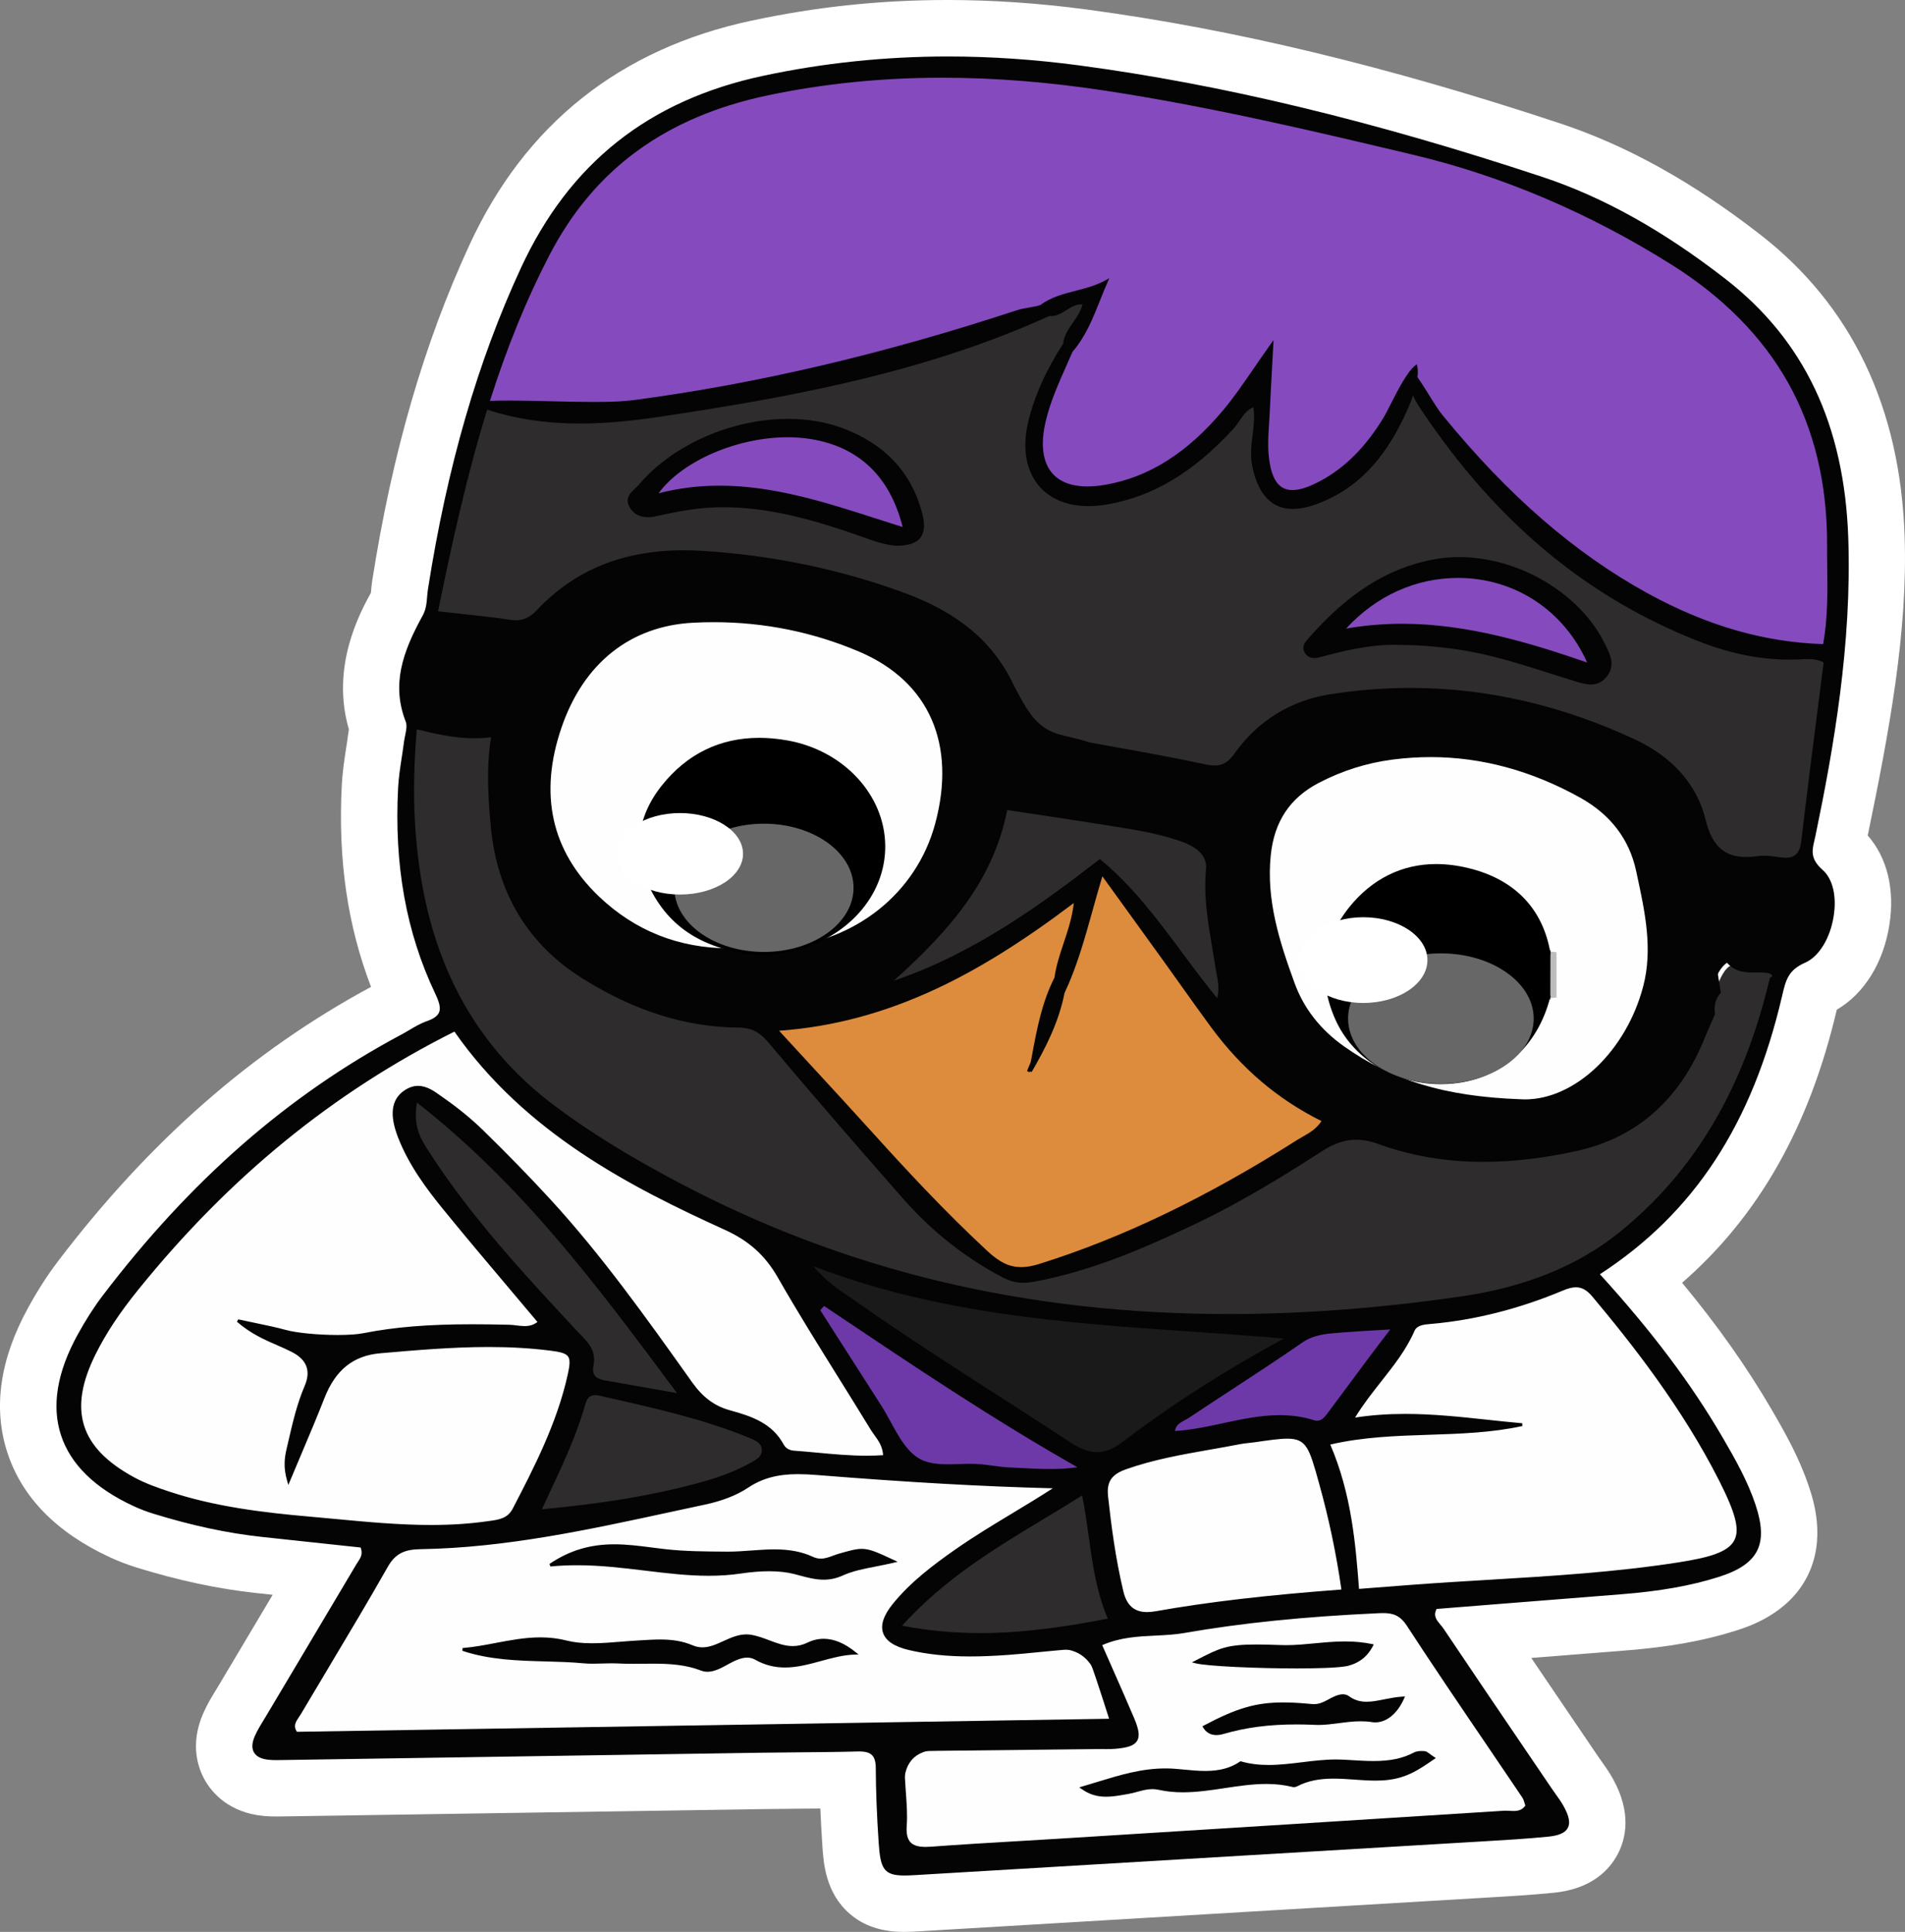 <?xml version="1.0" encoding="UTF-8"?>
<svg id="Layer_2" data-name="Layer 2" xmlns="http://www.w3.org/2000/svg" viewBox="0 0 675.879 685.314">
  <rect x="0" y="0" width="675.879" height="685.314" fill="#808080" stroke="none"/>
  <defs>
    <style>
      .cls-1 {
        fill: none;
      }

      .cls-1, .cls-2, .cls-3, .cls-4, .cls-5, .cls-6, .cls-7, .cls-8, .cls-9, .cls-10, .cls-11, .cls-12 {
        stroke-width: 0px;
      }

      .cls-3 {
        fill: #2e2c2d;
      }

      .cls-4 {
        fill: #1a1a1a;
      }

      .cls-5 {
        fill: #dd8c3d;
      }

      .cls-6 {
        fill: #bcbcbc;
      }

      .cls-7 {
        fill: #6d39a8;
      }

      .cls-8 {
        fill: #854abe;
      }

      .cls-9 {
        fill: #fff;
      }

      .cls-10 {
        fill: #fefefe;
      }

      .cls-11 {
        fill: #040404;
      }

      .cls-12 {
        fill: #676767;
      }
    </style>
  </defs>
  <g id="Layer_3" data-name="Layer 3">
    <g>
      <path class="cls-9" d="m320.807,685.314c-8.004,0-14.328-2.105-19.336-6.435-8.562-7.404-9.284-18.02-9.672-23.723-.321-4.74-.573-9.316-.75-13.614-2.537.027-5.059.047-7.548.067l-.212.002c-4.275.034-8.55.069-12.824.133-34.476.52-68.952,1.049-103.429,1.579l-66.787,1.023c-.679.012-1.386.024-2.144.024-1.636,0-3.04-.058-4.421-.182-12.43-1.125-18.371-8.244-20.806-12.387-2.434-4.137-5.763-12.773-.725-24.132,1.454-3.277,3.146-6.034,4.506-8.25l.081-.132c.301-.491.602-.981.896-1.475,3.636-6.112,7.275-12.221,10.915-18.33l8.191-13.755-6.124-.663c-13.451-1.466-27.209-4.404-42.061-8.983-3.317-1.023-6.572-2.272-9.674-3.713-18.874-8.769-31.07-21.228-36.248-37.028-5.188-15.833-2.713-33.147,7.354-51.464,3.396-6.177,6.833-11.529,10.508-16.361,32.523-42.766,68.883-74.643,111.144-97.438-8.359-21.766-11.754-45.201-10.375-71.623.24-4.6.902-8.913,1.486-12.718.281-1.828.534-3.475.73-5.039.087-.694.193-1.35.301-1.949-6.466-22.226,3.842-41.222,7.809-48.476l.024-.28c.099-1.146.218-2.532.468-4.131,7.094-45.246,18.395-84.213,34.548-119.13,19.76-42.714,53.37-69.424,99.899-79.386,23.081-4.942,45.87-7.345,69.669-7.345,15.923,0,32.479,1.129,49.209,3.356,51.885,6.908,106.864,20.125,168.08,40.408,23.72,7.858,46.931,20.744,70.959,39.392,32.475,25.204,49.733,61.233,51.299,107.086,1.156,33.932-5.524,69.561-13.09,106.128,6.923,7.907,9.651,19.148,7.686,31.688-2.108,13.447-8.905,24.41-18.665,30.119-9.762,41.554-27.718,73.244-54.883,96.863,12.501,15.072,22.856,29.725,31.65,44.784,5.135,8.795,10.023,17.53,13.394,27.667,1.517,4.565,6.131,18.452-.645,31.746-6.788,13.321-20.789,17.765-25.39,19.226-11.316,3.592-23.833,5.829-39.389,7.041-11.05.861-22.099,1.739-33.137,2.62,4.882,7.213,9.76,14.393,14.559,21.458l9.208,13.559c.31.457.631.906.953,1.355l.16.224c1.19,1.663,2.673,3.732,4.067,6.231,6.708,12.03,4.658,21.17,1.758,26.72-2.894,5.533-9.185,12.411-22.729,13.751-8.062.798-16.084,1.269-23.843,1.724l-3.441.203c-24.786,1.476-49.571,2.944-74.357,4.413l-5.004.296c-39.612,2.346-79.224,4.693-118.834,7.066-1.48.088-3.136.188-4.971.188Z"/>
      <path class="cls-9" d="m675.248,190.261v-.001c-1.56-45.698-18.754-81.6-51.105-106.709-23.982-18.612-47.145-31.472-70.809-39.312-61.188-20.273-116.137-33.484-167.989-40.387-41.541-5.53-80.368-4.228-118.707,3.981-46.366,9.928-79.86,36.544-99.55,79.107-16.135,34.876-27.422,73.801-34.508,118.997-.25,1.597-.368,2.981-.464,4.094-.01.121-.021.254-.033.387-4.902,8.965-14.002,27.108-7.785,48.302-.113.622-.226,1.308-.317,2.038-.2,1.593-.458,3.268-.731,5.043-.583,3.796-1.244,8.099-1.483,12.678-1.379,26.425,2.062,50.042,10.501,71.829-42.359,22.773-78.8,54.681-111.37,97.51-3.661,4.814-7.085,10.145-10.468,16.299-9.998,18.191-12.459,35.373-7.316,51.068,5.133,15.664,17.239,28.022,35.983,36.73,3.079,1.43,6.312,2.671,9.61,3.688,14.821,4.57,28.549,7.502,41.968,8.964,2.3.251,4.601.499,6.897.747-2.862,4.809-5.726,9.616-8.59,14.424-3.64,6.109-7.279,12.218-10.915,18.33-.321.539-.651,1.076-.981,1.613-1.353,2.204-3.035,4.947-4.475,8.191-4.947,11.154-1.687,19.621.698,23.676,2.387,4.061,8.215,11.038,20.42,12.142,2.518.227,4.729.187,6.512.156l66.787-1.023c34.477-.529,68.953-1.059,103.429-1.579,4.275-.064,8.552-.099,12.828-.133,2.717-.022,5.471-.044,8.244-.074.179,4.488.434,9.163.768,14.082.383,5.631,1.094,16.113,9.5,23.382,6.185,5.348,13.338,6.313,19.009,6.313,1.828,0,3.503-.101,4.94-.187,39.61-2.373,79.223-4.72,118.835-7.066,26.454-1.567,52.907-3.134,79.361-4.709l3.422-.202c7.76-.456,15.784-.926,23.843-1.724,13.321-1.319,19.498-8.062,22.334-13.486,2.844-5.44,4.849-14.409-1.751-26.244-1.381-2.475-2.854-4.532-4.038-6.184-.377-.527-.757-1.053-1.12-1.589l-8.664-12.759c-5.132-7.555-10.356-15.245-15.583-22.969,11.322-.904,22.657-1.805,33.992-2.688,15.518-1.209,27.998-3.439,39.276-7.019,4.552-1.445,18.402-5.841,25.096-18.976,6.681-13.109,2.115-26.847.615-31.361-3.356-10.094-8.229-18.802-13.351-27.573-8.844-15.144-19.19-29.787-31.916-45.093,27.291-23.582,45.414-55.571,55.143-97.13,9.647-5.556,16.507-16.468,18.608-29.872,1.957-12.482-.851-23.735-7.731-31.467,6.996-33.802,14.318-71.389,13.13-106.254Zm-296.009,71.639l-0-0.0 0.0 0h0Zm122.429-122.109c-0-0-0-0-0-0-.003-.008-.006-.016-.009-.023h0c.003.008.006.016.009.024Z"/>
      <g>
        <path class="cls-1" d="m504.66,145.994c-.287-.427-.639-.863-1.011-1.324-1.074-1.331-2.293-2.838-2.479-4.833l.959-.24c.956,2.27,2.342,4.326,3.17,5.555l.191.285-.83.557Z"/>
        <path class="cls-1" d="m501.668,139.791c.235,2.506,2.276,4.238,3.408,5.924-.798-1.19-2.353-3.422-3.408-5.924Z"/>
        <polygon class="cls-1" points="385.973 264.263 386.156 263.279 386.257 263.298 386.079 264.282 385.973 264.263"/>
        <path class="cls-1" d="m386.065,263.771c.034.006.069.012.103.019-.035-.006-.069-.012-.104-.019l.001 0Z"/>
        <path class="cls-1" d="m359.276,243.404v0c.001-.006.001-.012.002-.018-.001.006-.001.012-.002.018Z"/>
        <path class="cls-1" d="m359.276,243.404v0c.001-.006.001-.012.002-.018-.001.006-.001.012-.002.018Z"/>
        <path class="cls-1" d="m401.398,294.155c-1.395-.232-2.925-.482-4.55-.745-1.501-.242-3.003-.481-4.504-.72l.156-.987c1.56.247,3.07.488,4.508.72,1.519.245,3.036.493,4.554.746l-.164.986Z"/>
        <path class="cls-1" d="m392.422,292.197c3.021.48,6.041.962,9.058,1.465-2.629-.438-5.735-.939-9.058-1.465Z"/>
        <path class="cls-1" d="m386.335,291.749c-5.744-.891-11.492-1.758-17.239-2.625-4.072-.615-8.145-1.229-12.215-1.852l.068-.994c.15,0,17.565,2.619,29.539,4.483l-.153.988Z"/>
        <path class="cls-1" d="m356.956,286.777c9.817,1.502,19.642,2.955,29.455,4.477-14.151-2.203-29.519-4.487-29.455-4.477Z"/>
        <path class="cls-1" d="m350.358,292.942c.682-1.992,1.45-4.093,2.669-5.951l.878.471c-.847,1.977-1.753,4.001-2.621,5.854l-.926-.374Z"/>
        <path class="cls-1" d="m353.444,287.265c-1.183,1.804-1.922,3.817-2.614,5.839.848-1.812,1.745-3.809,2.614-5.839Z"/>
        <path class="cls-1" d="m490.923,148.065c.217-.357.471-.816.742-1.323l.884.468c-.244.467-.499.926-.771,1.374l-.854-.519Z"/>
        <path class="cls-1" d="m491.351,148.325c.221-.364.479-.83.755-1.346-.239.458-.488.908-.755,1.346Z"/>
        <path class="cls-1" d="m491.67,146.733c.332-.635.646-1.285.962-1.939.562-1.162,1.143-2.363,1.843-3.525l.873.486c-.393.765-.771,1.509-1.129,2.216-.618,1.217-1.18,2.323-1.665,3.229l-.884-.467Z"/>
        <path class="cls-1" d="m492.113,146.964c.765-1.431,1.723-3.362,2.79-5.439-1.079,1.791-1.867,3.672-2.79,5.439Z"/>
        <path class="cls-10" d="m152.887,541.953c-11.392,0-22.922-1.087-34.071-2.139-3.04-.287-6.078-.573-9.115-.839-16.191-1.416-33.424-3.467-49.741-8.842-4.221-1.391-8.695-2.941-12.916-5.239-19.526-10.631-23.991-24.897-14.053-44.895,3.73-7.507,8.616-14.894,15.373-23.245,32.486-40.154,69.383-70.215,112.797-91.899l.388-.194.247.356c25.011,36.082,62.602,55.243,95.873,70.371,8.672,3.943,14.587,9.28,19.177,17.307,6.896,12.056,14.375,24.052,21.607,35.652,3.723,5.972,7.573,12.146,11.298,18.257.391.641.836,1.255,1.307,1.905,1.495,2.062,3.189,4.4,3.288,8.123l.013.475-.474.037c-2.065.16-4.171.238-6.438.238-5.923,0-11.867-.552-17.616-1.085-2.678-.249-5.446-.506-8.166-.703-2.069-.149-3.632-1.094-4.519-2.731-3.876-7.148-10.876-9.561-18.317-11.589-5.753-1.568-10.081-4.741-14.031-10.286l-1.252-1.757c-15.215-21.355-30.947-43.438-49.018-63.104-7.264-7.905-15.045-15.9-23.788-24.441-3.956-3.864-8.526-7.624-13.583-11.173-.353-.247-.707-.502-1.063-.759-2.436-1.752-4.953-3.564-7.755-3.564-1.451,0-2.863.478-4.318,1.461-4.262,2.881-4.853,7.804-1.861,15.493,3.766,9.676,9.93,17.938,16.03,25.425,7.655,9.396,15.313,18.462,23.422,28.061,3.363,3.982,6.748,7.989,10.151,12.043l.313.373-.365.323c-1.571,1.388-3.352,2.035-5.602,2.035-1.024,0-2.04-.127-3.022-.25-.866-.108-1.685-.211-2.486-.229-5.282-.117-9.314-.168-13.074-.168-15.564,0-27.409.969-38.407,3.143-2.175.43-5.383.657-9.276.657-7.127,0-14.843-.757-18.763-1.841-3.214-.889-6.549-1.581-10.41-2.381-1.361-.282-2.8-.581-4.338-.909,4.261,3.299,8.385,5.097,12.389,6.842,1.732.755,3.369,1.469,4.986,2.289l.26.132c8.598,4.36,8.739,4.734,5.045,13.323-2.652,6.169-4.181,12.761-5.658,19.136l-.601,2.577c-.685,2.909-1.211,5.876-.262,9.986,1.189-2.838,2.353-5.587,3.49-8.276,2.899-6.85,5.639-13.319,8.193-19.848,4.077-10.419,10.656-15.677,20.706-16.546,12.594-1.09,25.615-2.217,38.443-2.217,8.006,0,15.259.429,22.172,1.312,3.651.466,5.827.999,6.868,2.476,1.029,1.459.803,3.702.062,7.084-3.819,17.467-12.21,33.627-19.612,47.884-2.073,3.992-5.514,4.46-9.155,4.955l-.787.108c-6.229.88-12.767,1.308-19.984,1.308h0Z"/>
        <path class="cls-10" d="m47.282,524.456c4.09,2.227,8.415,3.747,12.834,5.202,16.135,5.315,32.907,7.356,49.628,8.819,20.938,1.831,41.939,4.656,63.057,1.673,3.84-.542,7.471-.758,9.569-4.799,7.963-15.337,15.84-30.715,19.568-47.761,1.513-6.92.62-8.046-6.506-8.957-20.206-2.582-40.344-.839-60.508.907-10.644.921-16.601,6.819-20.284,16.231-3.718,9.501-7.816,18.854-12.257,29.495-1.483-5.025-.881-8.408-.117-11.654,1.731-7.36,3.264-14.766,6.287-21.796,3.652-8.493,3.424-8.501-5.073-12.812-5.816-2.951-12.325-4.697-19.074-10.504,7.019,1.537,11.979,2.4,16.807,3.735,6.218,1.719,21.331,2.456,27.809,1.175,17.055-3.371,34.307-3.365,51.589-2.984,3.442.076,7.252,1.676,10.768-1.43-11.441-13.63-22.678-26.733-33.578-40.11-6.383-7.833-12.398-16.024-16.109-25.559-3.102-7.972-2.359-13.11,2.046-16.088,5.49-3.711,9.709.062,13.704,2.867,4.81,3.376,9.444,7.12,13.645,11.225,8.137,7.949,16.11,16.085,23.807,24.461,18.579,20.219,34.414,42.603,50.309,64.909,3.608,5.064,7.74,8.454,13.755,10.094,7.334,1.999,14.603,4.416,18.626,11.834.827,1.527,2.272,2.337,4.115,2.471,10.645.769,21.271,2.393,32.144,1.55-.124-4.681-2.837-7.016-4.522-9.781-10.962-17.982-22.462-35.651-32.912-53.922-4.631-8.097-10.489-13.253-18.95-17.1-36.66-16.668-71.85-35.59-96.077-70.541-45.049,22.5-81.749,53.594-112.632,91.766-5.833,7.209-11.17,14.816-15.314,23.153-9.864,19.847-5.47,33.717,13.845,44.234Z"/>
        <path class="cls-3" d="m436.106,467.128c-72.378-.001-136.576-15.376-196.264-47.004-17.138-9.081-30.809-17.529-43.022-26.585-31.534-23.384-48.087-56.759-50.605-102.033-.574-10.327-.348-20.955.714-33.45l.049-.581.693.167c6.915,1.672,13.447,3.252,20.638,3.252,2.195,0,4.306-.145,6.45-.442l.675-.094-.113.672c-1.855,11.038-1.169,21.304-.232,31.722,2.121,23.585,13.034,41.655,32.434,53.709,18.206,11.313,36.025,16.894,54.476,17.06,5.616.051,8.58,2.281,11.801,6.115,16.859,20.066,34.002,39.709,47.053,54.578,10.292,11.727,22.177,21.154,35.324,28.021,2.397,1.253,4.521,1.812,6.886,1.811,1.044,0,2.15-.107,3.382-.328,20.77-3.727,40.202-12.403,56.786-20.243,16.924-8,32.868-17.942,44.868-25.709,4.783-3.096,8.806-4.477,13.044-4.477,2.614,0,5.338.529,8.324,1.619,11.361,4.145,23.739,6.247,36.789,6.246,10.282,0,20.969-1.237,32.67-3.782,21.193-4.609,36.355-17.997,45.066-39.791.748-1.871,1.572-3.742,2.37-5.552.354-.804.708-1.608,1.058-2.415-.355-3.166.321-5.715,2.066-7.782l-.239-1.46.096-.158c.041-.067.071-.118.077-.136.108-.787.369-1.534.584-2.096l.105-.27c.125-.293.219-.503.317-.71.207-.432.43-.856.67-1.27.235-.406.487-.802.76-1.184l.204-.277c.2-.249.351-.425.509-.595.144-.154.293-.305.449-.448.077-.072.269-.236.269-.236l.088-.068.115-.076c.107-.072.215-.144.327-.208l.19-.1.127-.057c.11-.035.263-.076.263-.076l.133-.041.389-.007.085.017.315.085.062.041c.061.038.121.07.182.103l.218.121.058.068c.091.078.214.138.38.187,1.769.834,3.532.999,5.66.999.39,0,.778-.005,1.165-.01.387-.005.771-.01,1.154-.01,1.172,0,2.544.045,3.829.379.499.129.927.489,1.239.752.457.383.535.789.52,1.061-.026.479-.342.932-.961,1.38-9.367,39.341-26.999,68.973-53.897,90.583-14.649,11.769-33.455,19.401-55.894,22.687-28.665,4.197-56.563,6.325-82.918,6.325h-.008Z"/>
        <path class="cls-3" d="m627.899,344.825c-3.635-.944-7.942.484-11.822-1.361-.206-.06-.404-.148-.567-.29-.043-.037-.045-.042-.057-.054-.114-.066-.229-.12-.342-.193-.081-.022-.162-.043-.243-.065-.01 0-.005.001-.017.001-.079.001-.158.005-.237.006-.006.002-.001.001-.008.003-.092.026-.184.047-.275.077-.028.009-.024.007-.041.012-.076.04-.153.076-.229.118-.144.081-.277.177-.415.267-.002.001-0,0-.002.001-.02.017-.041.033-.06.05-.078.066-.155.133-.23.202-.146.134-.285.275-.421.42-.15.162-.294.329-.433.501-.017.021-.037.048-.06.075-.001.002-.001.001-.002.003-.059.081-.119.162-.178.244-.263.369-.506.752-.734,1.144-.234.402-.451.815-.651,1.234-.097.203-.188.407-.278.613l-.001.001c-.007.018-.009.023-.027.07-.034.086-.068.172-.101.258-.245.642-.462,1.308-.557,1.991-.017.125-.083.222-.143.322.083.508.165,1.009.247,1.51-1.968,2.22-2.431,4.852-2.087,7.707-1.162,2.691-2.388,5.356-3.475,8.077-8.4,21.016-23.23,35.267-45.425,40.095-23.288,5.065-46.969,5.823-69.736-2.482-8.272-3.018-14.197-1.548-20.925,2.807-14.499,9.385-29.281,18.346-44.926,25.742-18.286,8.644-36.758,16.667-56.912,20.283-4.155.745-7.162.257-10.587-1.532-13.63-7.12-25.378-16.638-35.469-28.135-15.847-18.055-31.607-36.194-47.059-54.586-3.238-3.854-6.102-5.888-11.423-5.937-19.883-.18-37.956-6.709-54.735-17.135-20.093-12.485-30.569-30.759-32.667-54.089-.926-10.302-1.652-20.614.237-31.85-9.97,1.383-18.476-.691-27.401-2.849-.979,11.533-1.32,22.453-.713,33.379,2.284,41.063,16.243,76.328,50.405,101.659,13.586,10.074,28.055,18.648,42.958,26.545,88.124,46.696,181.97,54.815,278.883,40.626,20.098-2.942,39.502-9.608,55.652-22.582,29.101-23.378,45.281-54.72,53.769-90.495.964-.641,1.169-1.248.563-1.756-.313-.263-.664-.552-1.044-.651Z"/>
        <path class="cls-11" d="m527.761,406.866c-25.086-0-48.613-8.261-69.93-24.553-11.731-8.966-18.756-20.856-20.876-35.339-.453-3.098-.909-6.112-1.357-9.081-1.66-10.987-3.228-21.365-4.248-32.904-.156-1.765-.185-8.707-.189-10.663h-.019c-1.847,0-6.449-.112-9.304-1.149-8.999-3.27-18.899-5.461-29.425-6.511-13.407-1.338-30.032-3.111-33.692-4.011-.065.016-.131.024-.196.024-1.053,0-1.104-1.638-1.163-3.534-.004-.13-.008-.272-.014-.419-.851,2.438-2.042,5.463-3.443,8.735-1.198,1.84-1.912,3.792-2.602,5.804-1.19,2.552-2.251,4.661-3.007,5.989-17.219,30.236-36.032,47.516-61.003,56.027-5.818,1.984-12.16,2.948-19.385,2.948-3.914,0-8.157-.274-13.353-.861-19.09-2.159-36.664-9.336-52.232-21.332-13.162-10.142-20.612-24.524-22.776-43.968l-.137-1.229c-.967-8.671-1.967-17.637-2.446-26.49-.221-4.059-1.503-5.67-5.082-6.384-2.897-.577-5.78-1.423-8.569-2.241-1.215-.356-2.431-.713-3.65-1.049-12.683-3.494-12.784-3.654-10.884-17.085l.057-.431c.036-.279.072-.559.119-.836,1.784-10.5,2.715-13.894,6.932-13.894,1.325,0,2.979.329,5.074.744,1.5.298,3.201.635,5.216.945.48.074.967.123,1.452.171.771.077,1.567.157,2.344.338,4.36,1.018,7.827,1.492,10.91,1.492,7.936-0,13.892-3.148,19.312-10.208,8.507-11.079,22.698-13.922,33.105-14.357,2.826-.118,5.686-.178,8.498-.178,30.389,0,60.545,7.027,89.63,20.887,6.989,3.331,12.957,8.443,18.245,15.63,1.834,2.493,4.344,6.804,5.713,9.815,4.339,9.544,4.26,17.334,3.987,20.442,1.267-1.138,3.482-2.824,5.484-2.824.298,0,.586.037.855.11,13.111,3.554,28.182,5.846,42.757,8.063,5.884.896,11.442,1.741,16.886,2.666l.832.144c1.398.241,2.798.482,4.194.739,1.432.263,2.693,3.304,3.303,5.04,1.324-2.133,4.583-7.359,5.8-9.112,8.967-12.921,22.41-20.34,39.958-22.051,6.239-.608,12.535-.917,18.713-.917,26.019,0,51.764,5.456,76.519,16.216,12.66,5.502,21.204,14.562,24.707,26.199,3.224,10.713,9.959,15.608,21.84,15.87,3.676.081,7.316.666,11.354,1.365,11.065,1.915,11.281,2.107,11.516,10.314.327,11.412-2.457,15.875-11.031,17.71-4.419.946-8.927,1.552-13.7,2.193-1.943.261-3.939.529-6.004.83l.254.304-.531.292c-.368.203-.724.452-1.056.74-1.102.958-2.057,2.325-2.918,4.179-2.676,3.886-4.109,7.974-5.496,11.926-.456,1.298-.908,2.588-1.398,3.859-9.013,23.374-25.837,37.639-50.005,42.397-8.29,1.632-16.513,2.459-24.441,2.459h-.002Zm-18.161-143.731c-14.338,0-28.937,3.293-43.392,9.789-13.1,5.887-19.862,16.56-20.101,31.724-.271,17.284,4.388,33.391,8.476,45.493,3.297,9.756,9.07,17.885,17.161,24.161,18.253,14.158,36.356,21.041,55.344,21.041,2.475,0,4.995-.122,7.491-.363,30.627-2.955,46.638-16.636,53.538-45.745.802-3.385.916-6.887,1.016-9.977.041-1.242.079-2.414.161-3.438-.002-1.644.035-3.15.069-4.537.063-2.612.119-4.868-.122-7.027-1.897-17.023-4.575-31.851-18.174-40.902-20.157-13.416-40.838-20.219-61.468-20.219Zm-245.455,78.445c1.072,0,2.146.017,3.219.034,1.067.017,2.136.034,3.203.034,1.408,0,2.574-.029,3.671-.092,29.957-1.723,55.853-21.208,62.972-47.384,2.655-9.765,4.767-24.38-.25-38.55-4.781-13.504-14.919-23.483-30.133-29.659-16.184-6.57-31.738-9.764-47.553-9.764-7.487,0-15.099.75-22.623,2.228-24.718,4.856-39.51,19.926-45.222,46.071-5.041,23.075,1.53,42.79,19.529,58.596,14.188,12.459,30.805,18.516,50.797,18.515.789,0,1.582-.009,2.378-.028h.012Z"/>
        <path class="cls-11" d="m643.591,320.011c-.226-7.922-.218-7.975-11.102-9.858-3.729-.645-7.51-1.274-11.278-1.357-11.276-.248-18.819-4.628-22.308-16.225-3.721-12.362-12.767-20.816-24.427-25.884-30.313-13.175-62.022-18.473-94.983-15.26-16.237,1.583-30.096,8.148-39.596,21.838-1.52,2.19-6.351,10.001-6.351,10.001,0,0-1.648-5.428-3.253-5.723-1.671-.307-3.345-.592-5.019-.882-19.196-3.261-41.356-5.771-59.69-10.74-2.867-.777-6.881,3.582-6.881,3.582,0,0,1.762-9.415-3.771-21.586-1.431-3.148-3.933-7.379-5.66-9.726-4.82-6.55-10.643-11.943-18.058-15.476-30.97-14.758-63.478-22.1-97.893-20.66-12.849.537-25.241,4.411-32.729,14.162-8.906,11.597-18.84,11.675-30.732,8.898-1.225-.286-2.509-.31-3.758-.502-13.167-2.026-13.738-5.365-16.652,11.793-.07.416-.116.836-.174,1.254q-1.856,13.122,10.522,16.534c4.056,1.118,8.069,2.461,12.184,3.281,3.972.792,5.263,2.798,5.483,6.847.501,9.25,1.555,18.477,2.581,27.691,1.938,17.41,8.287,32.61,22.584,43.627,15.371,11.844,32.769,19.059,51.984,21.232,10.84,1.226,21.781,1.597,32.52-2.063,28.505-9.717,46.407-30.652,60.729-55.802.767-1.347,1.823-3.453,2.969-5.903.692-2.022,1.431-4.035,2.614-5.839,1.608-3.753,3.118-7.599,4.031-10.504.734.161-.059,5.983,1.226,5.373,3.858,1.027,26.649,3.325,33.762,4.034,10.039,1.002,19.987,3.065,29.546,6.539,3.431,1.247,9.65,1.115,9.65,1.115,0,0,.01,9.104.188,11.123,1.294,14.634,3.467,27.378,5.603,41.956,2.138,14.603,9.223,26.254,20.684,35.014,27.949,21.36,59.306,28.825,93.973,22,24.421-4.808,40.735-19.006,49.635-42.086,2.005-5.2,3.375-10.702,6.908-15.817.745-1.603,1.719-3.193,3.043-4.345.357-.311.739-.579,1.143-.801-.146-.174-.295-.331-.438-.523,7.516-1.121,14.115-1.769,20.557-3.148,8.433-1.805,10.949-6.232,10.636-17.185Zm-305.9-25.709c-7.335,26.973-33.462,46.029-63.425,47.752-3.364.193-6.747.026-10.122.026-20.16.477-38.032-5.014-53.516-18.611-18.267-16.041-24.795-35.698-19.688-59.078,5.423-24.823,19.579-41.34,45.613-46.455,24.379-4.79,47.606-1.715,70.461,7.563,33.306,13.521,37.577,43.426,30.676,68.804Zm252.101,41.557c-.279,3.479-.041,8.649-1.188,13.49-7.416,31.282-25.555,43.385-53.977,46.127-23.759,2.292-44.642-6.394-63.19-20.78-8.136-6.311-14.012-14.583-17.327-24.396-4.999-14.798-8.75-29.861-8.502-45.661.234-14.908,6.817-26.07,20.396-32.172,37.011-16.632,72.301-11.521,105.341,10.47,14.264,9.494,16.643,25.564,18.394,41.263.371,3.326.054,6.729.054,11.659Z"/>
        <path class="cls-3" d="m633.504,305.264c-.702,0-1.46-.064-2.315-.196-1.71-.264-3.529-.522-5.323-.522-.752,0-1.437.045-2.092.137-1.529.214-2.967.323-4.273.323-8.39,0-12.999-4.258-15.412-14.237-1.998-8.266-7.786-19.721-24.012-27.353-25.938-12.2-52.711-18.386-79.575-18.386-9.37,0-18.922.754-28.393,2.24-13.72,2.153-25.207,9.246-33.221,20.512-2.408,3.387-4.698,4.769-7.904,4.769h-.001c-1.122-0-2.424-.169-4.099-.533-3.189-.692-6.591-1.392-10.396-2.137-.422-.083-2.274-.431-2.274-.431-5.927-1.141-11.969-2.232-17.812-3.289-3.442-.622-6.886-1.244-10.325-1.879l-.182-.04c-2.032-.73-4.173-1.238-6.243-1.729-1.539-.366-3.131-.744-4.69-1.213-4.085-1.23-7.427-3.7-10.216-7.55-2.013-2.778-3.644-5.846-5.221-8.812l-.77-1.445.004-.03c-7.055-14.927-19.122-25.131-37.961-32.106-22.44-8.307-46.432-13.331-71.309-14.933-2.288-.147-4.56-.222-6.752-.222-21.39,0-38.251,6.843-51.548,20.918-2.548,2.698-5.08,3.901-8.208,3.901-.696,0-1.416-.057-2.2-.173-5.806-.865-11.656-1.498-17.85-2.168-2.648-.287-5.361-.58-8.162-.902l-.542-.062.108-.534c.594-2.924,1.194-5.845,1.801-8.762l.497-2.359c.449-2.145.901-4.289,1.36-6.429l.62-2.84c.433-1.994.87-3.987,1.315-5.976l.673-2.961c.445-1.957.896-3.91,1.355-5.86.231-.983.466-1.965.701-2.948.474-1.976.957-3.947,1.446-5.917l.704-2.803c.521-2.05,1.056-4.095,1.598-6.137,0,0,.515-1.945.673-2.529.604-2.233,1.229-4.459,1.862-6.682l.542-1.918c.878-3.029,1.707-5.795,2.534-8.455v-.131l.366-.368.293.097c10.178,3.388,21.04,5.035,33.207,5.035,12.911-0,25.181-1.911,35.039-3.446l1.812-.282c42.305-6.556,87.243-15.258,129.243-34.379l.13-.059.142.018c.219.029.433.042.644.042,1.772,0,3.3-.95,4.916-1.956,1.747-1.087,3.554-2.211,5.813-2.211.366,0,.74.031,1.109.091l.506.083-.095.503c-.544,2.903-2.113,5.163-3.631,7.348-1.58,2.274-3.072,4.422-3.334,7.14l-.012.121-.066.102c-6.11,9.485-10.13,18.44-12.288,27.376-2.083,8.621-.969,16.241,3.137,21.457,3.784,4.806,9.757,7.347,17.273,7.346,2.023,0,4.159-.191,6.347-.567,16.152-2.778,30.254-11.237,44.377-26.622.73-.796,1.344-1.702,1.993-2.66,1.475-2.178,3-4.43,5.988-5.339l.534-.162.103.548c.691,3.676.252,7.283-.173,10.771-.427,3.51-.869,7.14-.111,10.744,2.021,9.614,6.396,14.288,13.372,14.288,2.561,0,5.526-.641,8.816-1.904,11.061-4.248,19.714-12.033,26.456-23.8.26-.454.558-.988.871-1.561l.261-.483c1.809-3.343,4.275-8.328,5.754-13.102l.445-1.438.504,1.419c.111.315.237.626.367.935l.029.071.008.077c.158,1.694,1.228,3.018,2.262,4.297.387.479.751.931,1.062,1.395,26.181,39.014,57.993,65.511,97.253,81.005,11.172,4.408,21.746,6.551,32.329,6.551,1.086,0,2.185-.023,3.266-.07.345-.015.691-.034,1.039-.054.743-.042,1.495-.084,2.259-.084,1.64,0,3.822.171,6.169,1.507l.291.166-.042.332c-.72,5.688-1.45,11.384-2.182,17.088-1.951,15.221-3.969,30.96-5.777,46.487-.557,4.771-2.59,6.898-6.591,6.898Zm-139.172-77.533c.719,0,1.438.015,2.152.044,6.842.027,13.471.542,20.845,1.619,11.254,1.642,22.142,5.107,32.67,8.458,2.894.92,5.786,1.841,8.69,2.728l.357.109c1.807.553,3.674,1.125,5.397,1.125,2.137,0,3.758-.882,5.104-2.776,2.35-3.307.765-6.53-.768-9.648l-.253-.516c-8.551-17.531-29.939-30.255-50.859-30.255-3.111,0-6.172.285-9.096.848-15.899,3.06-29.717,11.803-43.483,27.517l-.21.238c-1.196,1.353-1.876,2.269-1.216,3.588.55,1.099,1.373,1.61,2.59,1.61.757,0,1.573-.194,2.272-.384,7.846-2.129,17.047-4.306,25.807-4.306Zm-237.637-48.798c16.191,0,31.441,4.393,45.509,9.141,1.22.412,2.434.848,3.639,1.281,4.333,1.558,8.426,3.029,12.355,3.237,3.827-.016,6.313-.818,7.571-2.452,1.246-1.618,1.392-4.175.444-7.82-3.694-14.218-13.102-24.185-27.963-29.625-5.608-2.053-11.86-3.094-18.58-3.094-19.875,0-40.388,9.026-52.261,22.994-.403.475-.893.932-1.365,1.373-1.706,1.594-3.179,2.97-1.813,5.405,1.169,2.085,3.002,3.099,5.605,3.099.842,0,1.77-.111,2.759-.33,6.257-1.384,12.399-2.658,18.741-3.047,1.763-.108,3.565-.163,5.358-.163Z"/>
        <path class="cls-3" d="m375.107,260.82c3.654,1.101,7.39,1.67,10.957,2.951.035.006.069.013.104.019,9.378,1.732,18.778,3.367,28.141,5.169.758.146,1.518.283,2.276.431,3.476.681,6.946,1.388,10.406,2.139,5.146,1.117,8.104.726,11.491-4.037,8.128-11.429,19.62-18.53,33.551-20.717,37.732-5.922,73.843.001,108.257,16.187,11.926,5.609,21.195,14.907,24.285,27.688,2.736,11.314,8.384,15.043,19.131,13.537,2.458-.345,5.072.002,7.56.386,5.036.777,7.687-.731,8.333-6.266,2.478-21.259,5.29-42.48,7.96-63.58-3.301-1.879-6.312-1.428-9.198-1.305-12.439.532-24.335-1.992-35.8-6.516-41.399-16.339-72.945-44.624-97.484-81.191-1.132-1.687-3.173-3.418-3.408-5.924-.134-.317-.263-.638-.377-.962-1.473,4.754-3.946,9.78-5.791,13.191-.088.162-.178.332-.263.486-.315.576-.615,1.113-.876,1.569-6.234,10.881-14.783,19.437-26.71,24.018-12.751,4.897-20.08.463-22.858-12.747-1.526-7.258,1.658-14.212.282-21.525-4.076,1.24-5.307,5.189-7.758,7.859-12.254,13.349-26.336,23.626-44.66,26.777-20.139,3.464-32.108-9.063-27.329-28.846,2.387-9.882,6.845-18.977,12.355-27.53v-0c.533-5.529,5.889-8.76,6.971-14.533-5.037-.82-7.85,4.634-12.466,4.037-41.184,18.749-85.093,27.556-129.374,34.418-18.645,2.889-44.343,7.312-70.294-1.327-0.0.001-0.0.002-.001.003-.88,2.83-1.728,5.67-2.553,8.519-.185.637-.36,1.278-.542,1.916-.633,2.22-1.256,4.444-1.861,6.675-.228.841-.448,1.685-.672,2.527-.542,2.04-1.076,4.083-1.597,6.131-.237.933-.47,1.867-.703,2.801-.49,1.968-.973,3.939-1.446,5.913-.235.981-.47,1.963-.701,2.946-.459,1.949-.909,3.901-1.355,5.856-.224.986-.451,1.972-.671,2.96-.446,1.988-.883,3.98-1.316,5.973-.206.946-.415,1.891-.619,2.839-.459,2.139-.911,4.282-1.361,6.426-.165.787-.333,1.572-.497,2.359-.606,2.916-1.206,5.836-1.8,8.76,9.361,1.075,17.731,1.836,26.029,3.072,4.188.624,7.037-.47,9.971-3.577,15.961-16.896,36.287-22.295,58.695-20.852,24.485,1.577,48.337,6.407,71.45,14.963,16.841,6.235,30.478,15.838,38.305,32.499-.001.006-.001.012-.002.018,1.833,3.424,3.596,6.905,5.876,10.053,2.546,3.514,5.773,6.105,9.955,7.364Zm89.606-34.166c11.86-13.537,25.482-24.161,43.765-27.679,23.018-4.43,50.285,8.738,60.499,29.679,1.62,3.322,3.638,6.931.979,10.672-3.14,4.421-7.371,2.962-11.412,1.73-13.641-4.161-27.037-9.089-41.287-11.169-6.692-.977-13.33-1.583-20.793-1.614-9.046-.372-18.455,1.707-27.808,4.245-1.995.541-4.24.911-5.44-1.486-.916-1.831.397-3.124,1.497-4.379Zm-146.541-33.564c-5.122-.271-10.559-2.664-16.128-4.544-16.44-5.549-33.034-10.034-50.677-8.953-6.357.39-12.492,1.672-18.664,3.036-3.438.76-6.966.452-8.908-3.013-1.994-3.556,1.477-5.278,3.234-7.346,16.46-19.367,48.518-28.42,71.394-20.046,14.341,5.25,24.376,14.962,28.275,29.969,1.989,7.658-.687,10.865-8.525,10.896Z"/>
        <path class="cls-8" d="m647.246,229.499c-21.28-.597-41.92-6.527-63.101-18.13-26.028-14.258-49.972-35.054-73.199-63.575-1.466-1.799-3.168-4.533-4.971-7.428-1.335-2.145-2.717-4.363-3.983-6.15l-.111-.158.023-.192c.128-1.036.157-1.963.089-2.77-2.133,2.164-4.536,6.554-6.646,10.659-.693,1.153-1.264,2.333-1.815,3.475-.321.664-.64,1.323-.976,1.967-.252.481-.507.941-.779,1.389-6.559,10.792-14.149,18.347-23.207,23.095-4.059,2.128-7.343,3.162-10.039,3.162-5.551,0-8.539-4.246-9.407-13.361-.354-3.72-.104-7.541.137-11.236.087-1.323.173-2.645.233-3.962.221-4.888.49-9.79.803-15.466.117-2.138.241-4.39.371-6.799-1.861,2.633-3.548,5.086-5.187,7.47-3.849,5.598-7.173,10.433-10.945,14.907-12.788,15.17-26.593,23.858-42.204,26.559-2.3.398-4.483.6-6.489.6-6.176,0-10.763-1.841-13.633-5.472-3.347-4.234-4.09-10.793-2.149-18.97,1.631-6.876,4.527-13.389,7.327-19.687.753-1.692,1.505-3.385,2.235-5.085l.03-.071.051-.059c4.569-5.27,7.031-11.442,9.638-17.977.694-1.743,1.408-3.533,2.167-5.304-3.099,1.499-6.381,2.346-9.569,3.168-4.473,1.154-8.697,2.244-12.335,4.979l-.066.049-.078.026c-1.387.455-2.813.695-4.192.928-1.386.233-2.818.475-4.216.935-47.527,15.617-92.02,26.052-136.02,31.901-3.45.459-7.985.672-14.27.672-4.822,0-10.115-.128-15.233-.251-5.032-.122-10.235-.247-14.898-.247-2.882,0-5.325.047-7.471.143l-.725.033.228-.689c1.902-6.013,3.979-12.055,6.177-17.97l.285-.77c.246-.665.492-1.329.745-1.991.436-1.145.887-2.286,1.337-3.427l.195-.493c.456-1.152.914-2.303,1.384-3.451.48-1.173.969-2.344,1.464-3.513.553-1.309,1.118-2.614,1.691-3.917.457-1.041.915-2.083,1.385-3.121.688-1.517,1.396-3.028,2.11-4.536l.427-.907c.25-.532.499-1.064.756-1.594,1.258-2.587,2.409-4.883,3.521-7.019,15.978-30.682,41.534-49.338,78.131-57.034,19.765-4.157,40.632-6.265,62.023-6.265,18.817,0,38.053,1.546,58.804,4.727,37.74,5.784,75.485,14.771,108.787,22.699,31.494,7.498,62.291,20.597,91.536,38.934,18.581,11.649,32.687,25.938,41.924,42.468,9.309,16.658,13.98,36.138,13.886,57.901-.011,2.602.021,5.206.054,7.816.113,9.069.229,18.448-1.534,27.976l-.077.421-.428-.012Z"/>
        <path class="cls-8" d="m224.967,142.419c46.376-6.165,91.56-17.302,135.929-31.881,2.836-.932,5.678-.967,8.409-1.863,6.767-5.087,15.673-4.644,23.226-8.84-3.803,8.558-6.244,17.546-12.448,24.701-3.482,8.114-7.485,16.046-9.535,24.689-4.113,17.332,4.004,26.297,21.7,23.235,17.415-3.013,30.807-13.221,41.907-26.389,5.611-6.657,10.244-14.139,17.106-23.751-.518,9.686-.943,16.833-1.267,23.985-.229,5.043-.846,10.142-.371,15.128,1.24,13.031,6.909,15.992,18.715,9.803,9.969-5.226,17.209-13.362,23.013-22.912.266-.438.515-.888.755-1.346.003-.005.005-.009.008-.014.923-1.767,1.711-3.647,2.79-5.439,2.29-4.457,5.066-9.522,7.452-11.435.232,1.122.219,2.43.045,3.836,2.934,4.139,6.377,10.412,8.934,13.551,20.674,25.384,44.138,47.613,73.052,63.452,19.416,10.636,40.028,17.428,62.874,18.068,2.255-12.183,1.421-23.968,1.472-35.703.189-43.718-18.525-76.714-55.575-99.944-28.466-17.848-58.796-31.111-91.387-38.87-36.026-8.577-72.101-17.075-108.747-22.692-40.278-6.173-80.477-6.915-120.649,1.534-34.603,7.277-61.243,25.001-77.789,56.776-1.21,2.324-2.376,4.661-3.515,7.006-.402.829-.786,1.664-1.18,2.496-.713,1.506-1.421,3.014-2.107,4.529-.469,1.036-.926,2.076-1.383,3.116-.572,1.301-1.137,2.604-1.69,3.91-.494,1.167-.982,2.336-1.46,3.507-.469,1.146-.927,2.295-1.382,3.445-.515,1.303-1.032,2.606-1.53,3.914-.35.917-.686,1.838-1.028,2.757-2.203,5.93-4.258,11.907-6.165,17.935-.002.006-.004.012-.006.018,15.016-.675,39.414,1.337,51.828-.313Z"/>
        <path class="cls-10" d="m104.665,615.114c-1.983-2.807-.562-4.904.581-6.59.23-.341.46-.679.66-1.018,3.354-5.676,6.738-11.334,10.123-16.992,6.872-11.488,13.978-23.366,20.684-35.207,3.14-5.544,7.002-6.681,12.611-6.772,29.835-.485,59.303-6.866,87.801-13.037,4.223-.915,8.445-1.829,12.67-2.725,6.091-1.292,11.146-3.259,15.025-5.847,5.184-3.458,10.824-5,18.289-5,2.038,0,4.266.105,7.224.342,32.746,2.622,59.698,4.121,84.818,4.716l1.604.038-1.342.88c-5.162,3.384-10.465,6.583-15.595,9.676-6.869,4.144-13.973,8.428-20.628,13.106-7.168,5.04-15.35,11.078-21.725,18.972-2.976,3.686-4.06,6.8-3.22,9.257.847,2.477,3.65,4.296,8.332,5.407,6.447,1.529,13.509,2.272,21.586,2.272,4.01,0,8.289-.173,13.468-.546,3.605-.26,7.267-.622,10.808-.973,1.844-.183,3.688-.365,5.532-.535,2.664-.245,4.767-.438,6.415-.438,5.69,0,6.481,2.337,9.425,11.033.982,2.9,1.931,5.844,3.028,9.253.556,1.727,1.154,3.586,1.823,5.642l.209.644-290.056,4.657-.152-.216Zm126.981-25.959c6.525,0,11.993.43,17.473,2.53.604.231,1.226.344,1.898.344,2.217,0,4.553-1.283,6.613-2.415l.636-.348c2.054-1.115,4.471-2.255,6.825-2.255,1.175,0,2.274.285,3.268.845,3.174,1.793,6.495,2.664,10.154,2.664,4.214,0,8.44-1.156,12.528-2.274,3.518-.962,7.142-1.954,10.812-2.235-3.303-2.443-6.54-3.681-9.637-3.681-1.788,0-3.557.418-5.256,1.244-1.861.904-3.726,1.344-5.7,1.344-3.074,0-5.948-1.085-8.729-2.134-2.096-.791-4.263-1.609-6.45-1.921-.428-.061-.867-.092-1.305-.092-2.68,0-5.227,1.158-7.689,2.277-2.506,1.14-5.097,2.318-7.876,2.318-1.324,0-2.581-.259-3.842-.793-3.253-1.377-6.7-1.991-11.179-1.991-2.115,0-4.217.129-6.443.266l-1.86.111c-1.809.103-3.653.252-5.51.401-3.406.275-6.929.56-10.326.56-3.605,0-6.64-.327-9.277-1-2.892-.737-5.86-1.095-9.075-1.095-5.305,0-10.568,1-15.658,1.967-3.063.582-6.209,1.18-9.382,1.565,8.787,2.505,17.876,2.752,26.689,2.992,4.553.124,9.262.252,13.866.689.902.085,1.906.127,3.07.127,1.096,0,2.209-.036,3.331-.071,1.153-.037,2.316-.074,3.481-.074.776,0,1.554.017,2.33.06,1.506.084,3.144.123,5.151.123,1.177,0,2.354-.013,3.529-.025,1.18-.013,2.359-.026,3.538-.026Zm41.241-32.785c3.455,0,6.557.351,9.218,1.044.538.14,1.068.282,1.593.423,2.937.788,5.709,1.531,8.537,1.531,2.214,0,4.309-.462,6.403-1.414,3.595-1.632,7.627-2.418,11.896-3.251,1.591-.31,3.223-.629,4.91-1.003-4.832-2.241-7.243-3.271-9.711-3.271-1.935,0-4.095.614-7.673,1.632l-.147.042c-.683.194-1.367.447-2.028.692-1.468.543-2.986,1.104-4.658,1.104-1.109,0-2.172-.244-3.25-.744-3.731-1.735-7.926-2.542-13.2-2.542-2.709,0-5.489.203-8.179.399-2.708.198-5.509.402-8.257.402l-1.43-.008c-6.836-.045-13.904-.092-20.79-.854-1.642-.182-3.283-.394-4.929-.607-4.308-.558-8.762-1.134-13.229-1.134-7.771,0-14.42,1.819-20.761,5.704,2.434-.186,4.907-.277,7.507-.277,8.407,0,16.504.98,24.333,1.928,7.702.933,14.978,1.813,22.413,1.813,3.973,0,7.615-.253,11.136-.774,3.807-.563,7.174-.836,10.296-.836Z"/>
        <path class="cls-10" d="m389.339,595.294q-3.83-11.314-15.32-10.257c-5.45.501-10.892,1.115-16.35,1.507-11.801.849-23.624,1.009-35.205-1.738-9.731-2.308-11.621-7.744-5.386-15.464,6.128-7.589,13.879-13.479,21.827-19.067,11.607-8.16,24.122-14.85,36.235-22.791-28.564-.677-56.729-2.466-84.847-4.718-9.045-.725-17.226-.741-25.195,4.575-4.429,2.955-9.924,4.801-15.199,5.92-33.235,7.051-66.331,15.216-100.566,15.772-5.543.09-9.206,1.261-12.184,6.519-9.957,17.579-20.534,34.807-30.812,52.207-1.207,2.044-3.413,4.023-1.263,7.065,95.925-1.54,192.04-3.083,289.115-4.641-1.999-6.15-3.375-10.537-4.849-14.89Zm-153.162-45.238c7.207.798,14.521.808,21.789.858,10.123.07,20.469-2.745,30.223,1.789,3.726,1.731,6.487-.198,9.589-1.08,8.885-2.527,8.873-2.567,19.2,2.239-6.901,1.643-12.929,2.186-18.131,4.548-6.111,2.775-11.035,1.007-16.867-.512-6.138-1.598-13.434-1.067-19.314-.197-22.049,3.262-43.054-4.921-67.431-2.511,14.764-9.983,27.887-6.579,40.943-5.134Zm31.936,38.237c-3.069-1.733-6.497-.275-9.608,1.414-2.948,1.601-6.326,3.687-9.565,2.446-9.696-3.716-19.666-2.018-29.541-2.57-4.16-.233-8.359.324-12.232-.044-14.296-1.358-28.898.295-42.997-4.427,12.25-1.006,23.835-5.962,36.727-2.675,7.604,1.938,16.658.495,24.962.024,6.816-.387,13.212-1.097,19.706,1.653,7.51,3.179,13.185-4.801,20.587-3.746,6.822.973,12.847,6.519,20.59,2.756,5.684-2.762,11.362-.848,16.479,3.316-11.747.306-22.792,8.807-35.108,1.851Z"/>
        <path class="cls-5" d="m362.297,450.481c-4.418,0-8.076-1.721-12.625-5.94-15.211-14.109-28.997-28.996-40.476-41.698-7.524-8.328-15.094-16.536-23.107-25.226-3.621-3.926-7.316-7.934-11.113-12.067l-.707-.77,1.043-.068c43.866-2.849,78.186-24.784,105.972-45.865l.889-.674-.089,1.112c-.449,5.657-2.133,10.707-3.762,15.589-1.375,4.124-2.675,8.018-3.22,12.131l-.012.085-.039.077c-4.454,8.681-6.233,18.286-7.954,27.576l-.414,2.231s-.147.36-.212.516c4.335-7.676,8.408-16.061,10.257-25.513l.012-.061.026-.057c4.346-9.189,7.089-19.025,9.992-29.438,1.156-4.145,2.352-8.431,3.688-12.829l.293-.964,7.983,11.043c5.171,7.15,10.021,13.858,14.858,20.575,2.063,2.864,4.109,5.74,6.156,8.617,3.504,4.925,7.128,10.019,10.777,14.962,10.839,14.683,23.692,25.544,39.296,33.206l.492.242-.286.468c-2.051,3.349-4.808,4.915-7.24,6.296-.657.373-1.302.739-1.921,1.131-32.326,20.505-62.398,34.955-91.937,44.176-2.449.765-4.615,1.136-6.622,1.136h0Z"/>
        <path class="cls-5" d="m309.568,402.508c12.988,14.372,26.221,28.474,40.444,41.667,5.711,5.297,10.581,7.246,18.757,4.694,32.825-10.247,62.952-25.81,91.819-44.121,2.942-1.866,6.483-3.153,9.002-7.266-16.304-8.006-29.112-19.317-39.477-33.358-5.748-7.786-11.28-15.73-16.936-23.584-7.07-9.817-14.168-19.614-22.251-30.8-4.711,15.491-7.616,29.456-13.708,42.335-1.97,10.08-6.5,19.112-11.624,27.955.126-.643.244-1.288.366-1.932-.346.675-.714,1.347-1.117,2.01.468-1.107.913-2.191,1.357-3.274,1.91-10.216,3.575-20.477,8.405-29.893,1.211-9.126,6.162-17.409,6.98-27.693-31.993,24.272-65.002,43.287-106.241,45.965,12.16,13.237,23.281,25.186,34.224,37.296Z"/>
        <path class="cls-10" d="m481.213,564.206c-1.229-16.009-2.62-34.154-10.396-51.927l-.24-.548.582-.139c11.953-2.852,24.111-3.249,35.869-3.632,9.749-.318,19.795-.645,29.525-2.406-3.018-.291-6.039-.617-8.988-.934-9.417-1.012-19.154-2.06-28.977-2.06-6.687,0-12.808.478-18.713,1.46l-1.054.175.54-.921c2.96-5.047,6.48-9.514,9.886-13.833,4.546-5.767,8.84-11.213,11.678-17.718,1.138-2.607,4.149-2.863,6.569-3.069l.529-.046c15.329-1.384,30.873-5.345,46.198-11.774,1.938-.813,3.497-1.191,4.908-1.191,2.445,0,4.485,1.134,6.615,3.676,14.077,16.809,31.93,39.454,45.146,65.584,5.079,10.042,7.741,17.212,5.326,21.923-2.398,4.679-9.659,6.678-20.597,8.388-22.372,3.496-45.296,4.87-67.466,6.198-8.861.531-18.023,1.081-27.022,1.757-4.245.319-8.49.65-12.948.997l-6.934.539-.038-.499Z"/>
        <path class="cls-10" d="m554.415,457.295c-14.828,6.22-30.261,10.359-46.346,11.811-2.514.227-5.591.307-6.685,2.816-5.038,11.552-14.776,19.981-21.59,31.604,21.02-3.497,40.559.137,60.231,1.844-22.357,4.893-45.7,1.207-68.75,6.707,7.605,17.382,9.092,34.555,10.436,52.09,6.914-.534,13.149-1.028,19.386-1.497,31.507-2.371,63.161-3.063,94.447-7.952,23.346-3.649,25.689-8.26,14.902-29.59-12.062-23.848-27.984-45.071-45.084-65.489-3.295-3.935-6.301-4.293-10.947-2.345Z"/>
        <path class="cls-10" d="m328.411,656.155c-2.924,0-4.868-.627-6.119-1.973-1.293-1.391-1.813-3.554-1.591-6.611.266-3.631,0-7.383-.257-11.012l-.116-1.667c-.492-7.244-.738-10.879,1.043-12.808,1.753-1.898,5.22-1.938,12.127-2.017,13.745-.159,27.49-.307,41.236-.455l14.441-.156.685-.003c.453,0,2.26.016,2.709.016.796,0,1.844-.011,2.897-.094,4.185-.331,6.311-1.035,7.109-2.353.79-1.303.448-3.46-1.146-7.212-2.496-5.875-5.062-11.687-7.78-17.84-1.213-2.747-2.451-5.551-3.719-8.44l-.198-.452.449-.204c6.71-3.046,13.32-3.366,19.714-3.675,3.48-.168,6.769-.328,10.054-.899,20.603-3.586,42.583-5.826,69.176-7.049.532-.024,1.044-.039,1.538-.039,3.759,0,6.631.832,9.329,4.975,9.272,14.236,18.982,28.53,28.374,42.353,4.188,6.164,8.375,12.328,12.54,18.508.488.727.74,1.562.983,2.37.102.337.2.667.315.976l.089.239-.141.212c-1.505,2.267-3.452,2.573-5.158,2.573h-.001c-.49,0-.984-.028-1.475-.056-.463-.026-.922-.053-1.37-.053-.19,0-.38.005-.565.017-51.179,3.259-103.217,6.504-153.542,9.643l-4.204.262c-4.955.309-9.912.6-14.868.89-10.02.587-20.38,1.193-30.556,1.954-.732.055-1.388.082-2.004.082Zm56.802-21.76c2.182,1.334,4.509,1.96,7.239,1.96,2.119,0,4.283-.376,6.377-.74l1.26-.216c1.08-.18,2.156-.475,3.197-.76,1.76-.482,3.58-.981,5.556-.981.842,0,1.646.088,2.456.268,2.617.583,5.364.866,8.398.866,4.885,0,9.863-.751,14.679-1.477,4.863-.733,9.893-1.492,14.877-1.492,3.501,0,6.66.369,9.657,1.127.039.01.086.015.14.015.211,0,.491-.077.731-.202,3.789-1.958,7.914-2.832,13.376-2.832,2.501,0,5.045.181,7.505.357,2.421.173,4.925.352,7.347.352.763,0,1.524-.018,2.282-.058,7.604-.406,11.999-3.263,17.335-6.936-.365-.254-.675-.484-.945-.685-.614-.457-1.021-.758-1.338-.786-.304-.026-.623-.042-.944-.042-.987,0-1.778.153-2.353.456-4.078,2.147-8.622,3.104-14.732,3.104h-.001c-2.428,0-4.87-.146-7.232-.288-1.562-.093-3.11-.186-4.633-.236-.502-.016-1.003-.024-1.505-.024-3.971,0-8.004.494-11.903.971-3.911.479-7.955.974-11.947.974-3.603,0-6.811-.405-9.798-1.237-3.458,2.29-7.492,3.357-12.673,3.357-2.553,0-5.109-.247-7.581-.486-1.05-.101-2.089-.202-3.11-.281-1.126-.088-2.276-.132-3.419-.132-8.391,0-16.021,2.336-24.098,4.809-1.389.425-2.787.854-4.199,1.273Zm42.803-21.646c.824,1.152,2.015,1.736,3.547,1.736.694,0,1.454-.119,2.257-.353,8.018-2.335,16.32-3.422,26.129-3.422,2.178,0,4.4.052,6.797.161.352.016.703.023,1.057.023,2.293-0,4.623-.304,7.091-.626,2.557-.333,5.199-.677,7.892-.677,1.475,0,2.827.102,4.136.311.341.054.689.082,1.036.082,3.436-0,6.73-2.632,8.925-7.086-1.947.174-3.797.542-5.593.899-2.24.446-4.356.867-6.434.867h0c-2.636,0-4.808-.687-6.836-2.162-.448-.326-.967-.484-1.585-.484-1.546,0-3.399,1.014-4.89,1.829l-.115.063c-1.761.963-3.332,1.604-5.275,1.604-.285,0-.578-.014-.881-.043-3.95-.384-7.116-.563-9.964-.563-9.346,0-16.038,1.913-27.293,7.841Zm-2.222-23.43c5.854.914,21.865,1.53,34.193,1.53,9.464,0,16.131-.35,18.291-.959,2.375-.671,5.352-1.945,7.608-5.849-2.712-.519-5.558-.772-8.676-.772-3.634,0-7.214.34-10.676.67-3.354.319-6.821.648-10.228.648-.618,0-1.237-.01-1.855-.034-3.65-.136-6.418-.2-8.709-.2-10.213,0-12.652,1.244-19.896,4.938l-.054.027Z"/>
        <path class="cls-10" d="m489.15,571.75c-23.176,1.066-46.278,3.067-69.114,7.043-9.486,1.651-19.465-.085-29.647,4.537,4.092,9.33,7.884,17.77,11.501,26.285,3.192,7.513,1.847,9.607-6.385,10.259-2.097.166-4.216.061-6.325.083-18.559.202-37.118.397-55.677.611q-13.672.158-12.67,14.401c.286,4.206.672,8.456.366,12.639-.516,7.08,3.077,8.423,9.177,7.968,15.13-1.131,30.286-1.899,45.43-2.844,52.583-3.28,105.167-6.557,157.746-9.905,2.731-.174,5.969,1.078,8.185-2.258-.381-1.022-.597-2.278-1.246-3.241-13.663-20.274-27.577-40.384-40.917-60.867-2.877-4.415-5.905-4.917-10.425-4.709Zm8.546,30.585c-2.785,6.266-7.127,8.655-10.854,8.059-7.054-1.127-13.829,1.259-20.118.975-11.332-.512-21.998.107-32.764,3.243-2.265.66-5.085.698-6.656-2.052,14.434-7.661,21.711-9.174,38.018-7.588,2.279.222,3.998-.479,5.868-1.502,2.21-1.208,5.108-2.839,7.124-1.373,5.869,4.268,11.892.671,19.383.238Zm-43.225-18.282c10.39.388,20.635-2.786,32.183-.37-2.207,4.209-5.249,5.842-8.239,6.686-6.492,1.833-47.665.823-54.139-.84,10.159-5.156,11.196-6.187,30.196-5.477Zm50.914,37.625c.722.062,1.385.828,3.128,1.964-5.83,4.02-10.232,7.013-18.196,7.439-10.001.534-20.599-2.892-30.307,2.126-.357.185-.855.32-1.223.227-15.98-4.045-31.711,4.514-47.596.979-4.115-.915-7.381.871-11.018,1.478-5.328.89-10.646,2.229-16.131-1.674,11.103-3.24,21.218-7.186,32.927-6.271,7.536.588,15.991,2.29,23.239-2.636,11.764,3.374,23.437-1.028,35.257-.64,8.573.281,17.928,1.91,26.348-2.524,1.008-.531,2.394-.571,3.574-.469Z"/>
        <path class="cls-10" d="m406.966,572.849c-5.002,0-8.07-2.663-9.381-8.141-2.819-11.786-4.33-23.643-5.436-33.687-.623-5.66,1.417-8.781,7.04-10.771,9.844-3.482,20.181-5.296,30.177-7.05,3.456-.606,7.029-1.233,10.527-1.919,1.017-.199,2.057-.309,3.062-.415.662-.07,1.323-.139,1.981-.234,5.23-.755,8.979-1.296,11.811-1.296,7.599,0,8.666,3.838,12.203,16.555,3.58,12.866,6.135,25.05,8.041,38.345l.076.529-.534.04c-27.106,2.03-47.55,4.414-66.287,7.729-1.179.209-2.282.314-3.28.314h0Z"/>
        <path class="cls-10" d="m410.16,572.042c21.541-3.812,43.297-6.01,66.336-7.736-1.98-13.816-4.646-26.131-8.027-38.281-4.894-17.591-4.978-17.565-23.462-14.897-1.669.241-3.366.32-5.017.644-13.609,2.671-27.43,4.279-40.634,8.95-5.249,1.857-7.329,4.62-6.71,10.245,1.245,11.311,2.775,22.55,5.424,33.625,1.564,6.534,5.507,8.615,12.088,7.45Z"/>
        <path class="cls-4" d="m389.237,516.119c-3.057,0-6.203-1.131-9.902-3.561-8.411-5.525-17.022-11.056-25.351-16.404-16.713-10.732-33.995-21.831-50.533-33.453-.866-.609-1.745-1.205-2.632-1.808-4.693-3.186-9.546-6.48-14.244-12.604l-1.099-1.431,1.679.662c44.605,17.588,90.881,20.767,135.633,23.842,11.3.776,22.984,1.579,34.449,2.602l1.657.148-1.464.79c-21.734,11.73-40.876,23.958-58.519,37.38-3.441,2.618-6.516,3.837-9.675,3.837h0Z"/>
        <path class="cls-4" d="m303.738,462.291c24.771,17.407,50.581,33.235,75.872,49.849,7.278,4.781,12.646,4.577,18.999-.256,18.374-13.979,37.847-26.23,58.584-37.422-56.816-5.067-114.254-4.409-170.221-26.476,5.545,7.226,11.389,10.527,16.766,14.306Z"/>
        <path class="cls-3" d="m431.702,355.462c-4.61-5.526-8.919-11.33-13.085-16.942-8.414-11.336-17.112-23.055-28.418-32.505-20.975,16.219-45.784,34.239-75.061,43.561l-.482-.851c21.605-19.109,36.984-36.973,41.809-62.042l.091-.472.476.073c4.07.623,8.141,1.237,12.212,1.851,5.75.868,11.499,1.735,17.244,2.626,2.006.311,4.01.625,6.013.943,3.022.48,6.044.962,9.062,1.465,6.452,1.076,12.077,2.432,17.194,4.145,10.394,3.478,10.678,3.783,10.142,10.857-.055.72-.115,1.516-.169,2.398-.515,8.435.913,16.901,2.294,25.088.404,2.4.823,4.882,1.187,7.327.111.744.257,1.484.405,2.235.584,2.959,1.187,6.02-.05,10.068l-.271.884-.592-.709Z"/>
        <path class="cls-3" d="m314.988,349.099c28.288-9.007,52.094-25.828,75.224-43.725,17.089,14.164,27.802,32.899,41.874,49.768,1.518-4.966.164-8.486-.371-12.084-1.605-10.794-4.155-21.547-3.486-32.519.559-9.15,1.798-8.926-9.631-12.752-5.548-1.857-11.339-3.162-17.118-4.125-3.017-.503-6.037-.985-9.058-1.465-2.003-.318-4.006-.632-6.011-.943-9.813-1.522-19.638-2.975-29.455-4.477-5.132,26.666-22.451,45.06-41.969,62.322Z"/>
        <path class="cls-3" d="m232.486,493.835c-6.473-1.151-12.223-2.173-17.979-3.162-2.176-.374-3.561-1.086-4.357-2.242-.737-1.07-.922-2.474-.564-4.292.915-4.664-1.508-7.133-4.575-10.259-.528-.539-1.069-1.09-1.607-1.669-18.257-19.636-37.136-39.941-52.165-63.308-2.963-4.606-6.026-9.369-4.14-18.791l.159-.793.638.497c37.704,29.318,64.257,64.992,92.368,102.76l2.262,3.039-10.038-1.781Z"/>
        <path class="cls-3" d="m214.592,490.181c8.23,1.413,16.447,2.896,26.779,4.723-28.452-38.218-55.454-74.888-93.784-104.692-1.846,9.223,1.174,13.919,4.071,18.422,14.87,23.119,33.499,43.22,52.11,63.238,3.637,3.912,7.439,6.594,6.306,12.365-.75,3.817,1.097,5.357,4.517,5.945Z"/>
        <path class="cls-3" d="m347.878,580.304c-9.953-0-19.41-.916-28.91-2.799l-.859-.17.584-.653c15.37-17.187,33.6-28.173,51.23-38.798,4.626-2.788,9.409-5.67,14.081-8.628l.609-.386.147.706c1.081,5.153,1.797,10.303,2.489,15.284,1.416,10.185,2.754,19.805,6.95,29.512l.247.571-.611.118c-13.428,2.593-29.391,5.244-45.954,5.244h-.004Z"/>
        <path class="cls-3" d="m319.066,577.015c26.572,5.266,50.158,2.288,74.676-2.445-6.345-14.677-6.248-29.53-9.47-44.892-22.541,14.267-45.876,25.721-65.206,47.337Z"/>
        <path class="cls-3" d="m190.98,535.773c1.034-2.249,2.067-4.459,3.087-6.642,4.968-10.627,9.659-20.664,12.632-31.287.745-2.663,2.21-3.957,4.478-3.957.512,0,1.075.069,1.675.206l4.068.923c16.356,3.706,33.271,7.538,49.147,14.035l.146.06c2.186.893,5.18,2.116,5.068,5.455-.096,2.856-2.397,4.079-4.428,5.158-.253.134-.503.267-.746.401-6.348,3.51-13.098,5.564-18.863,7.11-15.991,4.289-33.189,7.139-55.765,9.243l-.862.08.362-.787Z"/>
        <path class="cls-3" d="m247.115,526.754c6.48-1.738,12.848-3.8,18.751-7.065,2.162-1.196,4.819-2.242,4.916-5.139.102-3.059-2.704-4.135-4.904-5.036-17.132-7.011-35.175-10.843-53.138-14.934-2.928-.667-4.713.374-5.56,3.398-3.593,12.838-9.647,24.74-15.746,38.002,19.798-1.845,37.908-4.461,55.681-9.227Z"/>
        <path class="cls-7" d="m372.554,522.102c-3.435,0-6.908-.179-10.267-.352-1.338-.068-2.675-.137-4.01-.195-2.129-.092-4.272-.381-6.345-.66-1.247-.168-2.493-.335-3.742-.463-1.135-.116-2.408-.172-3.893-.172-1.314,0-2.644.042-3.972.084-1.336.042-2.669.084-3.982.084-3.83,0-8.216-.332-11.704-2.791-4.15-2.925-6.873-7.918-9.506-12.746-1.09-1.998-2.216-4.063-3.421-5.934-5.107-7.937-10.188-15.892-15.269-23.847l-6.672-10.442,2.436-2.716,4.168,2.797c28.135,18.88,57.227,38.403,87.637,55.565l1.224.691-1.385.237c-3.416.586-7.006.858-11.298.858Z"/>
        <path class="cls-7" d="m324.928,517.23c6.233,4.393,15.434,1.9,23.313,2.705,3.356.343,6.695.975,10.058,1.121,8.442.366,16.918,1.161,25.468-.305-31.776-17.934-61.592-38.093-91.477-58.141-.631.703-1.261,1.407-1.891,2.11,7.242,11.324,14.461,22.664,21.736,33.968,4.103,6.374,7.033,14.482,12.794,18.542Z"/>
        <path class="cls-7" d="m415.848,508.142c.039-3.109,2.217-4.276,4.138-5.305.527-.283,1.026-.549,1.475-.849,5.022-3.356,10.162-6.717,15.133-9.968,8.184-5.351,16.646-10.884,24.812-16.545,4.295-2.977,8.921-3.339,13.396-3.689l1.227-.098c4.252-.353,8.582-.599,12.769-.836,1.838-.104,3.677-.208,5.514-.322l1.107-.068-.682.875c-5.348,6.857-10.326,13.592-15.141,20.105-2.633,3.561-5.241,7.089-7.877,10.595-1.149,1.529-2.48,2.943-4.419,2.943h-.001c-.427,0-.873-.072-1.324-.214-3.771-1.188-7.686-1.766-11.97-1.766-6.705,0-13.434,1.446-19.939,2.845-4.9,1.053-9.968,2.143-15.014,2.616-.559.052-1.118.087-1.73.125l-1.479.098.007-.542Z"/>
        <path class="cls-7" d="m494.341,471.029c-6.092.376-12.192.653-18.273,1.157-4.972.412-9.818.54-14.378,3.7-13.134,9.103-26.662,17.637-39.952,26.518-2.135,1.426-5.346,2.139-5.39,5.744 1-.069,1.83-.108,2.656-.185,15.684-1.47,30.902-8.784,47.12-3.673,2.332.735,3.848-.761,5.194-2.552,7.499-9.974,14.771-20.127,23.023-30.708Z"/>
        <path class="cls-8" d="m563.85,236.328c-19.674-6.805-42.645-14.064-66.309-14.064-7.167,0-14.305.66-21.214,1.96l-1.422.268.953-1.088c10.947-12.507,25.667-19.395,41.448-19.395,20.835,0,38.908,12.128,47.167,31.652l.438,1.035-1.062-.367Z"/>
        <path class="cls-8" d="m564.013,235.855c-15.219-35.978-61.37-42.293-87.778-12.123,30.931-5.823,59.031,2.179,87.778,12.123Z"/>
        <path class="cls-8" d="m320.806,188.177c-3.326-1.036-6.639-2.102-9.943-3.167-18.726-6.031-36.413-11.727-55.448-11.727-7.903,0-15.367.984-22.816,3.008l-1.275.347.727-1.104c8.043-12.213,28.449-21.423,47.465-21.423,2.915,0,5.732.222,8.374.658,17.786,2.94,29.075,13.98,33.553,32.815l.203.854-.838-.261Z"/>
        <path class="cls-8" d="m287.806,155.262c-19.524-3.227-45.654,5.841-55.339,20.547,31.517-8.563,59.46,2.855,88.487,11.891-4.494-18.903-16-29.603-33.149-32.438Z"/>
        <path class="cls-10" d="m541.01,390.995c-.616,0-1.231-.021-1.841-.063-26.804-1.018-45.643-6.698-62.976-18.992-8.505-6.033-14.503-13.726-17.827-22.865-5.42-14.896-10.149-29.603-8.514-45.726,1.249-12.318,6.979-20.985,17.517-26.494,8.36-4.372,17.288-7.196,26.537-8.394,4.582-.593,9.197-.894,13.718-.894,18.22,0,36.23,4.892,53.533,14.539,10.992,6.129,17.821,15.082,20.299,26.61l.352,1.632c2.797,12.966,5.69,26.374,2.147,39.819-6.133,23.274-24.595,40.827-42.943,40.827h-.002Z"/>
        <path class="cls-10" d="m560.914,282.543c-20.875-11.639-43.121-16.67-66.943-13.586-9.241,1.196-18.067,3.998-26.371,8.341-10.578,5.531-16.031,14.075-17.251,26.102-1.635,16.128,3.152,30.84,8.487,45.504,3.407,9.364,9.58,16.906,17.647,22.628,16.197,11.488,34.239,17.819,62.721,18.901,17.325,1.197,37.595-15.065,44.268-40.392,3.659-13.885.417-27.618-2.505-41.218-2.546-11.849-9.549-20.422-20.053-26.279Z"/>
        <path class="cls-10" d="m258.942,337.401c-18.364,0-34.27-6.33-47.276-18.813-17.089-16.402-21.595-36.865-13.394-60.821,7.963-23.265,24.892-36.715,47.667-37.875,2.447-.125,4.913-.188,7.327-.188,18.08,0,35.598,3.564,52.065,10.593,25.222,10.766,35.208,33.458,27.397,62.256-6.771,24.966-28.762,42.491-56.024,44.647-1.255.099-2.612.146-4.27.146h-.001c-1.18,0-2.404-.022-3.709-.047-1.479-.027-3.06-.056-4.792-.056-1.65.104-3.34.157-4.991.157Z"/>
        <path class="cls-10" d="m305.136,230.758c-19.041-8.128-38.726-11.406-59.17-10.366-22.691,1.155-39.367,14.596-47.22,37.537-7.785,22.741-4.554,43.193,13.268,60.298,14.89,14.291,32.982,19.697,51.921,18.517,5.151,0,8.964.257,12.732-.041,26.68-2.11,48.806-19.298,55.581-44.28,6.735-24.835.907-49.705-27.112-61.665Z"/>
        <path class="cls-11" d="m564.444,242.813c-1.873,0-3.814-.595-5.691-1.169l-.354-.109c-2.908-.887-5.806-1.809-8.702-2.731-10.49-3.338-21.338-6.791-32.512-8.421-7.326-1.07-13.911-1.581-20.723-1.608-.721-.029-1.424-.043-2.13-.043-8.643,0-17.763,2.159-25.545,4.27-.763.207-1.66.419-2.534.419h0c-1.593-0-2.766-.728-3.484-2.163-1.01-2.019.305-3.505,1.361-4.699l.207-.234c13.921-15.89,27.916-24.736,44.046-27.84,2.986-.574,6.11-.866,9.285-.866,21.281,0,43.049,12.96,51.758,30.817l.252.513c1.584,3.223,3.38,6.876.685,10.668-1.527,2.151-3.463,3.197-5.918,3.197Zm-66.903-21.55c23.388,0,46.05,7.027,65.56,13.748-8.294-18.538-25.739-30.003-45.794-30.003-15.028,0-29.08,6.37-39.727,17.972,6.521-1.14,13.228-1.717,19.961-1.717Z"/>
        <path class="cls-11" d="m464.713,226.654c-1.1,1.255-2.413,2.548-1.497,4.379,1.2,2.396,3.445,2.027,5.44,1.486,9.354-2.538,18.762-4.617,27.808-4.245,7.463.03,14.101.637,20.793,1.614,14.25,2.08,27.646,7.008,41.287,11.169,4.041,1.233,8.272,2.691,11.412-1.73,2.659-3.742.641-7.35-.979-10.672-10.214-20.942-37.48-34.109-60.499-29.679-18.282,3.518-31.905,14.142-43.765,27.679Zm99.3,9.201c-28.747-9.943-56.847-17.946-87.778-12.123,26.409-30.171,72.559-23.856,87.778,12.123Z"/>
        <path class="cls-11" d="m318.146,193.59c-4.076-.216-8.236-1.711-12.641-3.295-1.199-.431-2.407-.865-3.621-1.275-13.986-4.72-29.142-9.088-45.188-9.088-1.772,0-3.555.054-5.298.161-6.27.384-12.369,1.65-18.586,3.025-1.061.234-2.061.353-2.975.353-2.956,0-5.136-1.214-6.479-3.609-1.748-3.12.332-5.063,2.004-6.625.473-.442.92-.859,1.286-1.29,12.055-14.183,32.867-23.347,53.022-23.347,6.838,0,13.205,1.062,18.924,3.155,15.188,5.56,24.806,15.758,28.588,30.312,1.029,3.963.826,6.803-.621,8.681-1.459,1.895-4.203,2.824-8.388,2.841h-.014l-.015-0Zm-62.731-21.307c19.191,0,37.78,5.987,55.758,11.776,3.021.973,6.048,1.947,9.086,2.898-4.512-17.883-15.453-28.38-32.534-31.203-2.587-.428-5.35-.645-8.21-.645-18.129,0-37.513,8.465-45.861,19.869,7.1-1.813,14.233-2.696,21.762-2.696Z"/>
        <path class="cls-11" d="m298.423,152.226c-22.876-8.374-54.933.679-71.394,20.046-1.757,2.068-5.228,3.79-3.234,7.346,1.942,3.465,5.471,3.772,8.908,3.013,6.171-1.364,12.306-2.646,18.664-3.036,17.643-1.081,34.237,3.404,50.677,8.953,5.569,1.88,11.006,4.273,16.128,4.544,7.839-.032,10.515-3.239,8.525-10.896-3.899-15.007-13.934-24.719-28.275-29.969Zm-65.956,23.583c9.685-14.706,35.815-23.774,55.339-20.547,17.148,2.835,28.654,13.535,33.149,32.438-29.027-9.035-56.97-20.454-88.487-11.891Z"/>
        <path class="cls-11" d="m527.088,396.341c-19.219-0-37.522-6.952-55.957-21.25-8.248-6.398-14.135-14.685-17.495-24.63-4.114-12.178-8.801-28.393-8.528-45.829.245-15.585,7.206-26.56,20.69-32.62,14.585-6.554,29.322-9.877,43.802-9.877,20.831,0,41.698,6.859,62.022,20.387,13.957,9.29,16.688,24.347,18.613,41.624.248,2.227.192,4.514.127,7.162-.033,1.379-.07,2.877-.07,4.552-.082,1.04-.119,2.201-.159,3.43-.097,2.982-.218,6.693-1.043,10.175-6.922,29.202-23.704,43.546-54.415,46.509-2.527.244-5.079.368-7.585.368h-.002Zm-19.464-127.773c-4.478,0-9.05.298-13.589.886-9.132,1.182-17.947,3.971-26.203,8.288-10.216,5.342-15.772,13.751-16.985,25.709-1.613,15.913,3.081,30.5,8.459,45.283,3.254,8.944,9.13,16.478,17.466,22.391,17.163,12.173,35.84,17.798,62.45,18.809.604.042,1.194.062,1.788.062,17.91,0,35.957-17.231,41.979-40.082,3.481-13.214.614-26.502-2.158-39.354l-.353-1.633c-2.413-11.234-9.077-19.964-19.807-25.947-17.152-9.563-35-14.412-53.047-14.412Z"/>
        <path class="cls-11" d="m571.345,282.938c-33.04-21.991-68.33-27.102-105.341-10.47-13.579,6.102-20.162,17.264-20.396,32.172-.248,15.8,3.503,30.863,8.502,45.661,3.315,9.813,9.191,18.085,17.327,24.396,18.548,14.386,39.431,23.072,63.19,20.78,28.422-2.743,46.561-14.845,53.977-46.127,1.147-4.841.909-10.011,1.188-13.49,0-4.93.317-8.333-.054-11.659-1.75-15.699-4.13-31.768-18.394-41.263Zm12.127,67.103c-6.674,25.327-26.944,41.589-44.268,40.392-28.481-1.082-46.524-7.413-62.721-18.901-8.067-5.722-14.24-13.264-17.647-22.628-5.334-14.664-10.122-29.376-8.487-45.504,1.22-12.027,6.673-20.571,17.251-26.102,8.304-4.342,17.13-7.144,26.371-8.341,23.822-3.084,46.068,1.946,66.943,13.586,10.504,5.857,17.507,14.43,20.053,26.279,2.922,13.6,6.163,27.334,2.505,41.218Z"/>
        <path class="cls-11" d="m270.567,342.647c-1.072,0-2.146-.017-3.219-.034-1.068-.017-2.136-.034-3.203-.034-.793.019-1.592.028-2.39.028-20.246,0-37.078-6.138-51.457-18.764-18.293-16.064-24.971-36.103-19.846-59.561,5.726-26.207,21.203-41.966,46.005-46.839,7.588-1.491,15.265-2.247,22.817-2.247,15.945,0,31.623,3.218,47.929,9.837,15.489,6.288,25.817,16.467,30.698,30.252,5.104,14.414,2.965,29.244.272,39.146-3.604,13.254-11.7,24.877-23.411,33.614-11.572,8.632-25.565,13.648-40.469,14.505-1.115.064-2.3.094-3.728.094Zm-17.3-121.941c-2.397,0-4.846.062-7.276.187-22.34,1.137-38.95,14.348-46.772,37.2-8.063,23.555-3.643,43.666,13.142,59.775,12.813,12.299,28.486,18.535,46.583,18.535,1.631,0,3.3-.052,4.96-.156h.085c1.736,0,3.296.029,4.757.056,1.298.024,2.517.046,3.69.046,1.631,0,2.963-.045,4.192-.143,26.835-2.123,48.479-19.359,55.138-43.912,7.665-28.265-2.112-50.526-26.825-61.075-16.343-6.976-33.729-10.513-51.673-10.513Z"/>
        <path class="cls-11" d="m307.015,225.498c-22.855-9.278-46.081-12.353-70.461-7.563-26.034,5.115-40.19,21.633-45.613,46.455-5.108,23.38,1.421,43.037,19.688,59.078,15.484,13.597,33.356,19.088,53.516,18.611,3.374,0,6.758.167,10.122-.026,29.963-1.723,56.09-20.778,63.425-47.752,6.901-25.378,2.63-55.283-30.676-68.804Zm25.233,66.925c-6.776,24.982-28.901,42.17-55.581,44.28-3.769.298-7.581.041-12.732.041-18.939,1.18-37.031-4.226-51.921-18.517-17.821-17.105-21.052-37.557-13.268-60.298,7.853-22.941,24.529-36.382,47.22-37.537,20.444-1.041,40.13,2.238,59.17,10.366,28.019,11.96,33.847,36.831,27.112,61.665Z"/>
        <path class="cls-11" d="m251.018,593.029c-.787,0-1.546-.138-2.256-.41-5.336-2.045-10.701-2.464-17.115-2.464-1.175,0-2.351.013-3.526.025-1.181.013-2.36.026-3.541.026-2.027,0-3.683-.04-5.208-.125-.757-.042-1.516-.058-2.273-.058-1.154,0-2.307.037-3.449.073-1.134.036-2.257.072-3.363.072-1.195,0-2.23-.043-3.164-.132-4.572-.434-9.263-.562-13.8-.685-9.668-.263-19.665-.535-29.311-3.765l.118-.973c3.947-.324,7.901-1.075,11.726-1.802,5.135-.976,10.445-1.985,15.845-1.985,3.3,0,6.349.368,9.322,1.126,2.556.651,5.51.968,9.03.968,3.356,0,6.858-.283,10.245-.556,1.865-.15,3.718-.3,5.534-.403l1.856-.111c2.241-.138,4.358-.268,6.504-.268,4.618,0,8.187.639,11.569,2.07,1.135.48,2.264.714,3.451.714,2.562-0,4.942-1.083,7.462-2.229,2.56-1.164,5.206-2.367,8.104-2.367.485,0,.972.034,1.445.102,2.297.328,4.517,1.166,6.662,1.976,2.696,1.017,5.483,2.069,8.376,2.069,1.819-0,3.541-.407,5.263-1.244,1.837-.892,3.752-1.345,5.693-1.345,3.661,0,7.47,1.589,11.32,4.723l1.048.853-1.351.035c-4.012.104-8.036,1.205-11.929,2.27-4.15,1.136-8.443,2.31-12.791,2.31h-.001c-3.836,0-7.318-.914-10.646-2.793-.853-.482-1.761-.716-2.775-.716-2.131,0-4.405,1.079-6.349,2.134l-.632.346c-2.165,1.189-4.62,2.538-7.094,2.538Z"/>
        <path class="cls-11" d="m286.743,583.125c-7.744,3.762-13.768-1.783-20.59-2.756-7.401-1.055-13.076,6.925-20.587,3.746-6.494-2.749-12.891-2.04-19.706-1.653-8.304.471-17.357,1.914-24.962-.024-12.892-3.287-24.477,1.669-36.727,2.675,14.099,4.721,28.701,3.068,42.997,4.427,3.873.368,8.072-.189,12.232.044,9.876.552,19.846-1.146,29.541,2.57,3.239,1.241,6.617-.845,9.565-2.446,3.111-1.689,6.539-3.147,9.608-1.414,12.316,6.956,23.362-1.546,35.108-1.851-5.117-4.165-10.795-6.078-16.479-3.316Z"/>
        <path class="cls-11" d="m292.235,560.368c-2.959,0-5.795-.76-8.796-1.565-.522-.14-1.05-.281-1.586-.421-2.579-.671-5.596-1.012-8.966-1.012-3.072,0-6.393.27-10.149.826-3.57.528-7.261.785-11.282.785-7.495,0-14.799-.884-22.531-1.821-7.801-.944-15.867-1.921-24.215-1.921-3.288,0-6.372.146-9.428.449l-.329-.912c7.026-4.751,14.338-6.964,23.011-6.964,4.532,0,9.019.581,13.358,1.142,1.64.212,3.275.424,4.909.604,6.835.757,13.878.803,20.688.848l1.422.008c2.712,0,5.494-.203,8.185-.399,2.706-.198,5.506-.402,8.251-.402,5.425,0,9.754.837,13.622,2.635.942.438,1.868.651,2.828.651,1.493-0,2.861-.507,4.312-1.042.68-.251,1.382-.512,2.102-.716l.148-.042c3.661-1.041,5.871-1.669,7.945-1.669,2.904,0,5.583,1.247,11.454,3.979l1.304.606-1.398.333c-2.215.527-4.326.939-6.367,1.337-4.21.821-8.187,1.596-11.674,3.18-2.228,1.012-4.457,1.503-6.817,1.503Z"/>
        <path class="cls-11" d="m262.665,557.701c5.88-.87,13.176-1.402,19.314.197,5.832,1.518,10.756,3.286,16.867.512,5.203-2.362,11.23-2.905,18.131-4.548-10.327-4.806-10.315-4.766-19.2-2.239-3.102.882-5.862,2.811-9.589,1.08-9.754-4.534-20.1-1.719-30.223-1.789-7.268-.05-14.582-.06-21.789-.858-13.056-1.445-26.179-4.849-40.943,5.134,24.378-2.41,45.383,5.773,67.431,2.511Z"/>
        <path class="cls-11" d="m392.452,637.355c-3.319,0-6.085-.867-8.702-2.729l-.841-.598.991-.289c1.762-.514,3.498-1.046,5.22-1.573,8.15-2.495,15.849-4.852,24.39-4.852,1.168,0,2.345.045,3.497.135,1.027.08,2.072.181,3.129.283,2.448.236,4.979.481,7.484.481,5.068,0,8.978-1.053,12.305-3.315l.194-.132.225.065c2.961.849,6.148,1.262,9.747,1.261,3.931,0,7.944-.491,11.825-.966,3.93-.481,7.993-.979,12.024-.979.513,0,1.026.008,1.539.025,1.531.05,3.088.143,4.659.237,2.348.141,4.774.286,7.173.286,5.94,0,10.341-.922,14.267-2.989.72-.379,1.668-.571,2.819-.571.351,0,.698.018,1.03.046.6.052,1.097.42,1.849.979.397.295.882.656,1.51,1.064l.624.407-.613.423c-5.745,3.961-10.283,7.09-18.454,7.527-.775.041-1.554.059-2.335.059-2.458,0-4.979-.18-7.418-.354-2.442-.174-4.968-.354-7.434-.354-5.293,0-9.277.839-12.917,2.72-.386.199-.819.313-1.19.313-.137,0-.267-.015-.386-.045-2.915-.738-5.994-1.097-9.411-1.097-4.909,0-9.901.752-14.729,1.48-4.852.731-9.868,1.488-14.827,1.488-3.108,0-5.927-.291-8.615-.889-.739-.165-1.472-.245-2.239-.245-1.842,0-3.518.459-5.292.945-1.064.292-2.166.593-3.297.782l-1.254.215c-2.135.371-4.342.754-6.547.754Z"/>
        <path class="cls-11" d="m475.463,624.672c-11.82-.388-23.493,4.013-35.257.64-7.247,4.926-15.703,3.224-23.239,2.636-11.709-.914-21.824,3.032-32.927,6.271,5.485,3.903,10.803,2.564,16.131,1.674,3.638-.607,6.903-2.394,11.018-1.478,15.886,3.535,31.616-5.024,47.596-.979.368.093.866-.042,1.223-.227,9.709-5.018,20.307-1.592,30.307-2.126,7.964-.426,12.366-3.419,18.196-7.439-1.743-1.137-2.406-1.902-3.128-1.964-1.18-.102-2.566-.062-3.574.469-8.42,4.434-17.775,2.805-26.348,2.524Z"/>
        <path class="cls-11" d="m431.563,615.484c-2.07,0-3.693-.925-4.694-2.676l-.256-.448.456-.242c11.712-6.216,18.574-8.211,28.24-8.211,2.881,0,6.078.18,10.062.568.269.026.529.039.783.039,1.731,0,3.169-.592,4.795-1.481l.116-.063c1.59-.87,3.567-1.952,5.369-1.952.825,0,1.557.228,2.173.676,1.849,1.344,3.834,1.971,6.248,1.971,1.979,0,4.048-.412,6.238-.848,2.087-.416,4.246-.845,6.573-.979l.819-.047-.333.75c-2.35,5.288-6.161,8.444-10.196,8.444-.399,0-.802-.032-1.194-.095-1.255-.201-2.557-.298-3.978-.298-2.627,0-5.237.34-7.762.669-2.501.326-4.863.634-7.221.634-.368,0-.736-.008-1.102-.024-2.381-.107-4.59-.16-6.752-.16-9.712,0-17.926,1.075-25.85,3.382-.894.261-1.747.393-2.536.393Z"/>
        <path class="cls-11" d="m478.313,602.097c-2.016-1.466-4.914.165-7.124,1.373-1.87,1.023-3.589,1.724-5.868,1.502-16.307-1.586-23.584-.073-38.018,7.588,1.572,2.75,4.391,2.712,6.656,2.052,10.766-3.135,21.432-3.754,32.764-3.243,6.289.284,13.064-2.102,20.118-.975,3.727.596,8.07-1.793,10.854-8.059-7.491.433-13.514,4.03-19.383-.238Z"/>
        <path class="cls-11" d="m459.987,591.848c-13.574,0-31.631-.753-35.837-1.833l-1.285-.33,2.532-1.287c7.199-3.671,9.893-5.044,20.346-5.044,2.304,0,5.083.063,8.746.201.606.022,1.212.033,1.818.033,3.359,0,6.649-.313,10.132-.644,3.486-.332,7.091-.674,10.771-.674,3.443,0,6.565.303,9.545.926l.647.135-.308.586c-2.495,4.758-6.072,6.236-8.546,6.935-3.072.868-12.945.997-18.56.997h-.003Z"/>
        <path class="cls-11" d="m478.414,590.37c2.99-.844,6.032-2.477,8.239-6.686-11.548-2.416-21.793.758-32.183.37-19-.71-20.037.321-30.196,5.477,6.474,1.663,47.647,2.672,54.139.84Z"/>
        <path class="cls-11" d="m320.809,665.301c-7.244,0-8.44-2.451-9.056-11.502-.661-9.731-1-18.427-1.035-26.583-.021-4.366-1.556-5.914-5.866-5.914-.168,0-.34.002-.515.007-7.059.188-14.235.246-21.177.302-4.332.035-8.665.07-12.997.135-34.683.523-69.364,1.055-104.046,1.587l-66.225,1.015c-.596.011-1.192.021-1.789.021-1.02,0-1.852-.032-2.618-.102-2.688-.243-4.493-1.12-5.367-2.604-.867-1.475-.76-3.455.318-5.886.914-2.06,2.114-4.016,3.275-5.908.374-.61.748-1.22,1.113-1.833,3.633-6.106,7.27-12.211,10.906-18.315,6.933-11.638,13.866-23.276,20.775-34.928.161-.272.339-.541.52-.814.918-1.389,1.788-2.705.929-5.032l-10.245-1.092c-8.202-.873-16.564-1.763-24.924-2.674-12.17-1.326-24.709-4.012-38.334-8.213-2.454-.756-4.856-1.678-7.141-2.739-13.648-6.341-22.285-14.792-25.669-25.118-3.394-10.356-1.417-22.335,5.875-35.604,2.916-5.304,5.827-9.847,8.899-13.887,31.086-40.877,65.761-71.178,106.007-92.634.949-.506,1.903-1.07,2.825-1.615,1.968-1.164,4.003-2.367,6.181-3.125,2.432-.848,3.813-1.841,4.351-3.125.696-1.664-.06-3.898-1.408-6.74-10.267-21.658-14.562-45.499-13.132-72.887.188-3.601.744-7.229,1.284-10.739.279-1.823.569-3.709.803-5.563.093-.736.253-1.507.407-2.252.366-1.761.744-3.582.222-4.928-5.064-13.037-1.283-24.437,5.953-37.542,1.25-2.263,1.438-4.457,1.636-6.778.076-.892.154-1.814.299-2.733,6.802-43.385,17.576-80.62,32.94-113.831,17.216-37.214,45.325-59.532,85.935-68.227,21.285-4.558,43.373-6.868,65.649-6.868,15.096,0,30.707,1.059,46.402,3.149,50.63,6.741,104.416,19.683,164.43,39.567,21.528,7.133,42.785,18.977,64.986,36.207,27.949,21.692,42.202,51.775,43.572,91.969,1.276,37.438-5.154,74.29-11.613,105.401-.118.569-.248,1.121-.375,1.66-.879,3.722-1.573,6.663,2.914,10.627,3.555,3.141,5.013,9.252,3.899,16.348-1.236,7.889-5.214,14.377-10.134,16.53-6.034,2.641-6.871,6.233-8.138,11.67-10.635,45.645-31.188,77.071-64.666,98.848,18.506,20.341,32.346,38.752,43.529,57.902,4.581,7.845,8.921,15.575,11.685,23.89,2.384,7.172,2.548,12.37.516,16.357-2.04,4.004-6.369,6.941-13.621,9.244-9.815,3.115-20.902,5.074-34.892,6.164-15.445,1.204-30.888,2.439-46.302,3.673l-18.859,1.507c-1.306,2.432.008,3.989,1.396,5.634.391.463.794.941,1.119,1.428,9.795,14.629,19.854,29.437,29.583,43.756l8.697,12.808c.456.673.931,1.335,1.405,1.998.99,1.383,2.015,2.813,2.859,4.328,1.947,3.491,2.423,5.941,1.499,7.709-.912,1.744-3.128,2.734-6.974,3.115-7.67.759-15.495,1.218-23.063,1.663l-3.439.203c-26.319,1.567-52.641,3.126-78.961,4.686-39.748,2.354-79.496,4.709-119.242,7.091-1.572.094-2.771.138-3.772.138Zm68.379-44.844l-14.442.156c-13.745.148-27.49.296-41.235.455-6.62.076-9.943.114-11.403,1.695-1.49,1.613-1.253,5.105-.781,12.062l.116,1.664c.26,3.664.528,7.452.258,11.156-.202,2.765.231,4.681,1.325,5.858,1.049,1.127,2.76,1.653,5.387,1.653.591,0,1.222-.026,1.93-.079,10.183-.761,20.547-1.368,30.57-1.955,4.955-.291,9.911-.581,14.865-.89l4.143-.258c50.345-3.14,102.404-6.386,153.602-9.646.208-.013.417-.019.63-.019.467,0,.944.027,1.427.054.472.027.946.054,1.418.054,1.457,0,2.968-.239,4.186-1.923-.087-.254-.167-.52-.248-.789-.222-.737-.451-1.499-.855-2.1-4.163-6.178-8.351-12.341-12.537-18.504-9.394-13.827-19.107-28.125-28.385-42.369-2.463-3.781-4.979-4.521-8.491-4.521-.479,0-.976.014-1.491.038-26.551,1.221-48.491,3.457-69.051,7.036-3.347.583-6.819.75-10.178.913-6.154.297-12.513.605-18.896,3.386,1.196,2.727,2.368,5.379,3.517,7.98,2.719,6.157,5.287,11.972,7.786,17.854,1.757,4.136,2.07,6.489,1.081,8.121-.998,1.646-3.283,2.467-7.887,2.832-1.089.086-2.162.097-2.976.097-.453,0-2.26-.016-2.709-.016l-.673.003Zm-106.078-97.53c-7.255,0-12.725,1.49-17.734,4.832-3.984,2.658-9.157,4.675-15.373,5.994-4.223.896-8.443,1.81-12.665,2.724-28.546,6.181-58.062,12.573-87.997,13.06-5.247.085-8.853,1.137-11.756,6.265-6.713,11.85-13.822,23.734-20.697,35.227-3.384,5.657-6.768,11.313-10.119,16.988-.211.356-.451.711-.694,1.07-1.129,1.667-2.11,3.114-.737,5.236l288.168-4.626c-.585-1.803-1.116-3.454-1.614-4.999-1.097-3.406-2.044-6.347-3.024-9.241-2.901-8.57-3.505-10.354-8.478-10.354-1.603,0-3.685.191-6.321.434-1.845.17-3.686.352-5.526.534-3.548.351-7.217.714-10.835.975-5.204.375-9.506.549-13.539.549-8.157,0-15.294-.752-21.817-2.299-5.039-1.195-8.083-3.232-9.048-6.056-.958-2.803.182-6.238,3.389-10.208,6.455-7.995,14.703-14.083,21.928-19.162,6.683-4.698,13.802-8.992,20.686-13.144,4.675-2.819,9.494-5.727,14.213-8.778-24.68-.621-51.196-2.112-83.263-4.68-2.93-.235-5.133-.339-7.144-.339Zm36.919,53.767c9.146,1.756,18.266,2.611,27.85,2.611,16.234,0,31.906-2.562,45.16-5.108-4.059-9.636-5.381-19.144-6.778-29.199-.658-4.736-1.339-9.625-2.332-14.51-4.486,2.828-9.061,5.584-13.489,8.253-17.342,10.451-35.265,21.252-50.41,37.953Zm136.719-66.356c-2.76,0-6.479.537-11.627,1.28-.711.103-1.386.174-2.061.245-.983.104-2,.21-2.973.401-3.509.688-7.087,1.316-10.548,1.923-9.956,1.747-20.251,3.552-30.016,7.007-5.228,1.85-6.956,4.484-6.38,9.719,1.103,10.014,2.607,21.832,5.414,33.564,1.203,5.03,3.875,7.373,8.408,7.373.939,0,1.984-.101,3.106-.299,18.647-3.3,38.978-5.678,65.853-7.702-1.892-13.046-4.417-25.036-7.938-37.689-3.47-12.471-4.401-15.822-11.24-15.822Zm15.225,2.09c7.554,17.566,8.987,35.402,10.199,51.203l5.929-.461c4.462-.347,8.71-.678,12.959-.998,9.006-.678,18.173-1.227,27.038-1.758,22.146-1.328,45.046-2.7,67.37-6.188,10.627-1.661,17.656-3.554,19.861-7.856,1.944-3.793.5-9.489-5.329-21.015-13.17-26.04-30.979-48.625-45.021-65.393-1.923-2.294-3.727-3.318-5.849-3.318-1.274,0-2.711.354-4.521,1.113-15.42,6.469-31.063,10.455-46.495,11.848l-.535.046c-2.378.202-4.838.411-5.737,2.472-2.889,6.624-7.222,12.119-11.809,17.937-3.175,4.028-6.452,8.185-9.261,12.803,5.633-.876,11.474-1.303,17.816-1.303,9.875,0,19.64,1.05,29.083,2.065,4.063.437,8.266.889,12.396,1.247l.064.986c-10.856,2.376-22.15,2.744-33.072,3.1-11.518.375-23.42.763-35.088,3.468Zm-310.751-146.483c-43.116,21.604-79.782,51.519-112.08,91.44-6.71,8.293-11.558,15.621-15.255,23.062-9.778,19.675-5.573,33.113,13.636,43.572,4.146,2.258,8.572,3.791,12.75,5.167,16.221,5.343,33.385,7.385,49.517,8.796,3.039.266,6.08.553,9.122.839,11.126,1.049,22.632,2.134,33.976,2.134,7.172,0,13.663-.425,19.845-1.298l.793-.109c3.524-.479,6.568-.893,8.403-4.425,7.373-14.202,15.73-30.299,19.522-47.637.68-3.109.914-5.136.098-6.294-.824-1.168-2.89-1.64-6.179-2.06-6.871-.878-14.082-1.305-22.045-1.305-12.784,0-25.785,1.125-38.357,2.213-9.627.834-15.938,5.891-19.86,15.915-2.561,6.542-5.302,13.018-8.204,19.874-1.318,3.114-2.671,6.31-4.058,9.631l-.542,1.299-.398-1.35c-1.505-5.098-.918-8.543-.124-11.91l.6-2.574c1.487-6.417,3.025-13.053,5.714-19.305q3.429-7.975-4.58-12.037l-.26-.132c-1.591-.807-3.214-1.515-4.934-2.264-4.57-1.992-9.296-4.052-14.24-8.307l.434-.867c2.321.508,4.418.943,6.358,1.345,3.879.804,7.229,1.499,10.475,2.396,3.843,1.063,11.449,1.805,18.496,1.805,3.83,0,6.971-.221,9.083-.639,11.064-2.187,22.969-3.162,38.6-3.162,3.768,0,7.807.052,13.097.168.854.019,1.736.129,2.589.236.952.119,1.937.243,2.898.243,1.841,0,3.269-.458,4.564-1.472-3.295-3.924-6.573-7.805-9.831-11.662-8.109-9.601-15.77-18.669-23.429-28.07-6.152-7.55-12.371-15.889-16.187-25.694-3.146-8.084-2.415-13.542,2.232-16.684,1.626-1.099,3.222-1.633,4.879-1.633,3.124,0,5.775,1.908,8.34,3.753.354.254.704.506,1.053.751,5.102,3.581,9.713,7.375,13.708,11.277,8.755,8.553,16.549,16.561,23.825,24.479,18.112,19.71,33.863,41.819,49.095,63.199l1.253,1.758c3.808,5.344,7.965,8.398,13.48,9.901,7.658,2.088,14.868,4.583,18.933,12.078.727,1.341,1.976,2.085,3.712,2.21,2.73.197,5.505.455,8.188.704,5.725.531,11.646,1.081,17.522,1.081,2.064,0,3.992-.065,5.876-.199-.212-3.136-1.666-5.143-3.075-7.086-.483-.667-.939-1.296-1.351-1.972-3.723-6.107-7.572-12.281-11.294-18.251-7.237-11.608-14.721-23.611-21.625-35.683-4.48-7.833-10.255-13.042-18.724-16.893-33.282-15.133-70.878-34.296-96.033-70.356Zm49.955,128.944c-1.782,0-2.898,1.025-3.515,3.226-2.994,10.701-7.703,20.775-12.688,31.439-.899,1.925-1.81,3.873-2.722,5.849,22.093-2.09,39.004-4.913,54.733-9.131,5.708-1.531,12.386-3.562,18.639-7.02.249-.138.504-.273.761-.41,1.966-1.044,3.821-2.031,3.897-4.308.089-2.644-2.321-3.628-4.447-4.496l-.146-.06c-15.8-6.466-32.673-10.289-48.99-13.985l-4.069-.924c-.526-.12-1.016-.181-1.452-.181Zm133.121,24.372c1.52,0,2.826.058,3.995.177,1.26.129,2.517.298,3.774.467,2.051.276,4.171.562,6.254.652,1.339.058,2.678.127,4.019.196,3.346.172,6.806.35,10.215.35,3.646,0,6.775-.199,9.719-.622-29.99-17.009-58.686-36.266-86.449-54.897l-3.451-2.315-1.348,1.503,6.26,9.797c5.081,7.956,10.162,15.911,15.271,23.849,1.224,1.902,2.359,3.983,3.457,5.997,2.578,4.728,5.243,9.616,9.204,12.407,3.261,2.298,7.455,2.608,11.128,2.608,1.303,0,2.625-.042,3.949-.084,1.339-.042,2.68-.085,4.004-.085Zm-55.771-70.132c4.241,5.09,8.614,8.059,12.854,10.938.893.605,1.775,1.205,2.646,1.816,16.521,11.61,33.795,22.703,50.499,33.43,8.33,5.35,16.944,10.881,25.359,16.41,3.528,2.318,6.501,3.397,9.354,3.397,2.929,0,5.811-1.154,9.069-3.633,17.287-13.152,36.009-25.159,57.188-36.672-10.924-.953-22.022-1.715-32.774-2.454-44.248-3.04-89.983-6.183-134.194-23.231Zm204.741,22.467c-1.471.088-2.942.172-4.414.255-4.181.237-8.504.482-12.743.834l-1.23.099c-4.541.355-8.831.691-12.903,3.514-8.179,5.669-16.646,11.206-24.836,16.561-4.969,3.249-10.106,6.608-15.125,9.961-.488.327-1.031.618-1.557.899-1.702.912-3.317,1.776-3.575,3.894l.374-.024c.602-.038,1.151-.072,1.7-.124,4.988-.467,10.025-1.55,14.897-2.597,6.557-1.41,13.337-2.867,20.149-2.867,4.388,0,8.401.593,12.271,1.812.354.112.698.168,1.024.168,1.5,0,2.627-1.223,3.62-2.544,2.634-3.504,5.24-7.03,7.871-10.589,4.614-6.242,9.378-12.687,14.477-19.252Zm-345.339-80.484c-1.479,8.499,1.382,12.947,4.151,17.252,14.98,23.291,33.828,43.563,52.056,63.168.531.571,1.066,1.117,1.589,1.649,3.013,3.071,5.859,5.972,4.842,11.152-.302,1.54-.169,2.695.408,3.532.624.906,1.836,1.503,3.703,1.824,5.755.988,11.505,2.01,17.977,3.161l7.564,1.343-.757-1.017c-27.909-37.497-54.277-72.924-91.533-102.064Zm-.053-132.389c-1.015,12.196-1.226,22.61-.663,32.729,2.501,44.959,18.923,78.09,50.203,101.285,12.172,9.026,25.803,17.448,42.896,26.505,59.544,31.552,123.589,46.889,195.795,46.888,26.315-0,54.167-2.125,82.781-6.314,22.26-3.26,40.903-10.822,55.411-22.477,26.763-21.5,44.293-51.011,53.596-90.22l.045-.192.164-.109c.635-.423.68-.672.683-.717.005-.085-.101-.187-.164-.24-.253-.213-.567-.477-.849-.55-1.172-.304-2.409-.346-3.571-.346-.38,0-.763.005-1.146.01-.394.005-.789.01-1.186.01-3.202,0-6.871-.335-9.872-4.34l-.503-.671.829-.124c2.386-.355,4.679-.664,6.904-.963,4.752-.639,9.241-1.242,13.622-2.179,8.064-1.727,10.554-5.78,10.241-16.682q-.216-7.568-10.687-9.38c-3.997-.692-7.599-1.271-11.205-1.35-12.216-.27-19.453-5.538-22.775-16.582-3.416-11.346-11.767-20.188-24.148-25.57-24.629-10.705-50.239-16.133-76.12-16.133-6.146,0-12.409.307-18.615.912-17.242,1.681-30.442,8.957-39.233,21.626-1.496,2.155-6.289,9.901-6.338,9.979l-.581.94-.322-1.058c-.751-2.471-2.06-5.229-2.864-5.376-6.919-1.271-14.194-2.377-21.896-3.548-14.599-2.22-29.693-4.516-42.854-8.083-.185-.05-.384-.075-.594-.075-2.52,0-5.756,3.479-5.788,3.514l-1.177,1.275.317-1.706c.017-.093,1.661-9.418-3.734-21.287-1.345-2.958-3.809-7.19-5.607-9.636-5.188-7.051-11.034-12.062-17.87-15.321-28.95-13.795-58.962-20.79-89.2-20.79-2.799,0-5.645.06-8.457.177-10.193.426-24.082,3.195-32.354,13.968-5.553,7.23-11.941,10.599-20.105,10.599-3.162,0-6.7-.482-11.137-1.519-.714-.167-1.444-.24-2.217-.317-.504-.05-1.007-.101-1.505-.178-2.036-.313-3.748-.653-5.259-.953-2.04-.405-3.652-.725-4.879-.725-3.169,0-4.059,1.953-5.945,13.061-.045.264-.079.53-.113.795l-.059.444q-1.795,12.688,10.159,15.982c1.225.337,2.445.695,3.667,1.053,2.768.812,5.629,1.651,8.482,2.22,3.993.796,5.643,2.846,5.885,7.311.479,8.823,1.477,17.772,2.441,26.428l.138,1.235c2.132,19.16,9.457,33.319,22.393,43.287,15.422,11.883,32.828,18.993,51.734,21.13,5.158.584,9.364.855,13.24.855,7.113-0,13.35-.947,19.062-2.895,24.722-8.428,43.367-25.568,60.456-55.576,2.303-4.045,7.507-15.576,9.572-22.148l.137-.437.447.098c.694.152.725,1.107.778,2.841.023.753.065,2.102.247,2.525l.081-.039.141.05c2.551.679,14.513,2.107,33.683,4.021,10.608,1.058,20.59,3.268,29.667,6.566,2.781,1.01,7.562,1.089,8.962,1.089.32,0,.504-.004.507-.004l.51-.011.001.51c0,.091.012,9.105.187,11.079,1.018,11.508,2.583,21.872,4.241,32.843.448,2.969.904,5.986,1.358,9.085,2.081,14.215,8.976,25.887,20.493,34.688,21.14,16.157,44.463,24.348,69.322,24.348,7.866-0,16.024-.821,24.25-2.441,23.809-4.688,40.384-18.743,49.265-41.775.494-1.28.947-2.579,1.404-3.886,1.455-4.164,2.959-8.469,5.877-12.517l.704-.977,1.285,7.868-.157.178c-1.687,1.9-2.328,4.293-1.964,7.314l.017.134-.054.124c-.367.851-.741,1.698-1.114,2.546-.794,1.801-1.614,3.664-2.356,5.518-8.841,22.122-24.244,35.713-45.781,40.398-11.773,2.56-22.529,3.805-32.884,3.805-13.167,0-25.659-2.122-37.13-6.307-2.876-1.049-5.486-1.559-7.982-1.559-4.034,0-7.889,1.331-12.501,4.316-12.025,7.784-28.007,17.748-44.983,25.774-16.643,7.867-36.147,16.575-57.038,20.323-1.29.231-2.453.344-3.558.344-2.534,0-4.801-.594-7.349-1.925-13.257-6.925-25.239-16.429-35.613-28.249-13.054-14.874-30.2-34.52-47.066-54.594-3.105-3.698-5.786-5.71-11.045-5.758-18.639-.168-36.627-5.798-54.993-17.21-19.681-12.229-30.751-30.554-32.902-54.469-.924-10.277-1.605-20.411.133-31.312-1.961.245-3.903.363-5.916.363-7.154,0-13.619-1.526-20.433-3.173Zm128.541,106.917c3.552,3.864,7.015,7.62,10.412,11.305,8.015,8.69,15.584,16.899,23.11,25.228,11.464,12.687,25.231,27.554,40.413,41.636,4.345,4.03,7.806,5.673,11.945,5.673,1.904,0,3.973-.356,6.323-1.09,29.454-9.195,59.449-23.609,91.7-44.066.632-.401,1.291-.775,1.962-1.156,2.317-1.316,4.71-2.675,6.586-5.486-15.525-7.72-28.338-18.604-39.158-33.262-3.655-4.951-7.281-10.048-10.789-14.978-2.045-2.874-4.09-5.749-6.15-8.611-4.836-6.713-9.684-13.417-14.851-20.563l-6.809-9.418c-1.218,4.049-2.32,8.005-3.39,11.84-2.91,10.435-5.658,20.291-10.025,29.541-2.067,10.518-6.83,19.696-11.67,28.048l-.575-.216c-.06.102-.12.203-.181.303l-.889-.455c.461-1.089.899-2.155,1.336-3.222l.396-2.129c1.729-9.333,3.517-18.982,8.008-27.772.564-4.175,1.87-8.088,3.251-12.23,1.5-4.497,3.048-9.136,3.607-14.227-18.118,13.679-33.659,23.367-48.836,30.449-18.498,8.632-36.738,13.497-55.728,14.859Zm114.114-60.65c11.548,9.571,20.364,21.448,28.891,32.935,3.972,5.352,8.074,10.878,12.437,16.161.82-3.374.29-6.063-.225-8.671-.15-.766-.3-1.522-.412-2.281-.362-2.436-.78-4.913-1.185-7.308-1.39-8.243-2.828-16.767-2.306-25.316.055-.888.115-1.688.17-2.413q.492-6.502-9.462-9.834c-5.067-1.696-10.642-3.039-17.041-4.106-13.635-2.273-40.083-6.224-44.042-6.813-4.842,24.4-19.563,42.005-40.244,60.536,28.282-9.514,52.365-27.091,72.794-42.899l.316-.245.309.256Zm235.335-1.444c1.865,0,3.805.275,5.476.534.805.124,1.513.185,2.163.185,3.478,0,5.099-1.742,5.597-6.014,1.811-15.531,3.828-31.272,5.779-46.496.717-5.591,1.433-11.175,2.139-16.751-2.033-1.074-3.936-1.217-5.383-1.217-.745,0-1.479.041-2.203.082-.353.02-.703.039-1.052.054-1.097.047-2.209.071-3.309.071-10.711,0-21.406-2.166-32.696-6.621-39.455-15.572-71.418-42.19-97.716-81.378l-.197-.293c-.784-1.163-2.137-3.167-3.126-5.406-1.995,5.824-5.191,11.671-6.543,14.029-6.86,11.975-15.681,19.903-26.964,24.236-3.405,1.308-6.492,1.971-9.176,1.971-7.418,0-12.247-5.074-14.351-15.082-.792-3.767-.34-7.48.098-11.071.393-3.228.799-6.559.28-9.892-2.302.901-3.572,2.778-4.912,4.756-.642.947-1.304,1.925-2.085,2.776-14.28,15.557-28.562,24.114-44.943,26.931-2.244.386-4.437.582-6.517.582-7.834,0-14.078-2.673-18.059-7.729-4.3-5.462-5.48-13.385-3.324-22.309,2.178-9.016,6.22-18.039,12.355-27.582.32-2.921,1.934-5.245,3.496-7.494,1.361-1.961,2.767-3.984,3.357-6.438-.143-.011-.285-.016-.426-.016-1.974,0-3.582,1-5.285,2.06-1.664,1.036-3.386,2.107-5.444,2.107-.206,0-.415-.011-.628-.033-42.074,19.131-87.043,27.839-129.378,34.399l-1.816.282c-9.891,1.541-22.199,3.458-35.188,3.458-12.084,0-22.897-1.612-33.038-4.926-7.317,23.623-12.7,48.32-17.422,71.535,2.606.297,5.137.571,7.611.839,6.205.671,12.065,1.306,17.892,2.173.735.109,1.407.163,2.054.163,2.868,0,5.105-1.073,7.481-3.588,13.495-14.287,30.595-21.232,52.274-21.232,2.214,0,4.507.076,6.816.224,24.974,1.608,49.061,6.653,71.592,14.994,19.158,7.093,31.418,17.501,38.583,32.755l.068.147.608,1.141c1.562,2.938,3.177,5.977,5.15,8.701,2.655,3.666,5.826,6.014,9.694,7.179,1.531.461,3.108.836,4.633,1.198,2.097.498,4.265,1.013,6.35,1.761,3.501.64,7.084,1.286,10.666,1.931,9.922,1.787,20.181,3.635,30.197,5.809,1.603.348,2.838.51,3.886.51,2.878-0,4.865-1.22,7.091-4.348,8.173-11.491,19.889-18.725,33.881-20.921,9.521-1.494,19.125-2.252,28.547-2.252,27.013,0,53.929,6.218,80.001,18.481,12.939,6.086,21.661,16.038,24.559,28.022,2.283,9.444,6.602,13.473,14.44,13.473,1.26,0,2.65-.105,4.134-.313.702-.099,1.432-.146,2.23-.146Zm-122.945-169.75c1.252,1.782,2.601,3.947,3.905,6.042,1.785,2.867,3.471,5.575,4.896,7.325,23.145,28.419,46.991,49.134,72.904,63.33,20.896,11.447,41.253,17.335,62.219,17.994,1.665-9.288,1.551-18.473,1.44-27.359-.032-2.616-.064-5.226-.054-7.833.094-21.589-4.536-40.904-13.759-57.409-9.154-16.382-23.145-30.549-41.582-42.109-29.152-18.278-59.849-31.335-91.237-38.808-33.282-7.924-71.005-16.905-108.707-22.684-20.7-3.172-39.885-4.715-58.651-4.715-21.322,0-42.121,2.101-61.818,6.243-36.284,7.631-61.618,26.118-77.449,56.518-8.113,15.582-15.051,32.557-21.197,51.873,1.985-.077,4.219-.114,6.801-.114,4.675,0,9.884.125,14.922.248,5.112.124,10.399.251,15.21.251,6.24,0,10.732-.211,14.138-.664,43.938-5.842,88.371-16.263,135.839-31.86,1.469-.483,2.939-.73,4.361-.971,1.378-.232,2.68-.452,3.97-.867,3.783-2.817,8.275-3.976,12.62-5.097,3.563-.919,7.249-1.87,10.597-3.729l1.308-.726-.607,1.366c-.965,2.17-1.855,4.404-2.717,6.564-2.514,6.301-5.111,12.816-9.76,18.202-.722,1.68-1.465,3.353-2.209,5.026-2.782,6.256-5.658,12.726-7.269,19.51-1.867,7.869-1.189,14.135,1.961,18.12,2.671,3.379,6.994,5.092,12.849,5.091,1.95,0,4.076-.197,6.319-.585,15.369-2.659,28.979-11.235,41.609-26.218,3.74-4.437,7.052-9.252,10.886-14.828,1.929-2.807,3.925-5.709,6.195-8.891l.998-1.398s-.41,7.6-.556,10.241c-.312,5.673-.581,10.572-.802,15.454-.061,1.325-.147,2.653-.234,3.982-.238,3.656-.485,7.437-.139,11.077.809,8.499,3.481,12.456,8.411,12.456,2.531-0,5.663-.998,9.574-3.048,8.893-4.662,16.356-12.096,22.818-22.729.595-.979,1.421-2.61,2.379-4.499,2.47-4.875,5.853-11.55,8.739-13.865l.637-.511.165.799c.222,1.067.246,2.313.076,3.806Z"/>
        <path class="cls-11" d="m643.656,296.225c7.21-34.728,12.818-69.665,11.603-105.282-1.251-36.677-13.389-68.315-43.379-91.591-19.809-15.374-41.078-28.255-64.837-36.127-53.641-17.773-108.216-32.075-164.338-39.547-37.431-4.983-74.66-4.256-111.881,3.713-40.142,8.595-68.469,30.948-85.586,67.948-16.756,36.219-26.74,74.404-32.9,113.698-.506,3.225-.185,6.404-1.991,9.676-6.374,11.544-11.217,23.497-5.925,37.12.809,2.084-.286,4.938-.599,7.424-.683,5.425-1.8,10.823-2.084,16.266-1.316,25.217,2.192,49.669,13.086,72.647,2.457,5.181,2.998,8.379-3.231,10.551-3.143,1.096-5.959,3.124-8.934,4.71-42.449,22.63-76.899,54.433-105.844,92.496-3.304,4.345-6.227,9.036-8.859,13.824-14.503,26.389-7.616,47.398,19.566,60.027,2.287,1.063,4.667,1.972,7.077,2.715,12.502,3.855,25.214,6.775,38.24,8.194,11.978,1.305,23.962,2.567,35.47,3.798,1.343,3.247-.356,4.851-1.373,6.566-10.533,17.764-21.123,35.495-31.682,53.244-1.507,2.534-3.172,5.008-4.361,7.688-2.025,4.564-.431,7.331,4.637,7.79,1.674.151,3.371.092,5.056.066,56.523-.861,113.046-1.738,169.569-2.59,11.389-.172,22.782-.133,34.167-.437,4.698-.126,6.872,1.356,6.895,6.404.039,8.853.434,17.716,1.034,26.55.712,10.485,2.196,11.504,12.299,10.899,66.066-3.959,132.136-7.843,198.203-11.776,8.835-.526,17.681-.992,26.484-1.864,7.275-.72,8.656-3.68,5.086-10.082-1.227-2.2-2.822-4.195-4.242-6.288-12.783-18.84-25.615-37.648-38.281-56.567-1.459-2.18-4.553-4.177-2.404-7.817,21.756-1.733,43.589-3.499,65.426-5.201,11.799-.92,23.516-2.567,34.779-6.142,13.947-4.427,17.34-11.253,12.782-24.966-2.795-8.409-7.168-16.134-11.642-23.796-12.176-20.851-26.976-39.732-43.864-58.254,37.147-23.968,55.559-58.577,64.946-98.862,1.291-5.54,2.21-9.295,8.425-12.014,9.708-4.249,13.964-25.1,6.103-32.045-5.377-4.75-3.645-8.2-2.697-12.764ZM194.584,90.099c16.546-31.774,43.186-49.498,77.789-56.776,40.172-8.449,80.371-7.707,120.649-1.534,36.646,5.617,72.721,14.115,108.747,22.692,32.591,7.759,62.921,21.022,91.387,38.87,37.051,23.23,55.764,56.226,55.575,99.944-.051,11.735.783,23.52-1.472,35.703-22.846-.64-43.458-7.432-62.874-18.068-28.914-15.839-52.379-38.068-73.052-63.452-2.557-3.139-5.999-9.412-8.934-13.551.174-1.407.187-2.714-.045-3.836-3.902,3.129-8.858,14.702-11.005,18.234-5.803,9.55-13.044,17.686-23.013,22.912-11.806,6.189-17.476,3.228-18.715-9.803-.475-4.986.142-10.086.371-15.128.324-7.152.749-14.298,1.267-23.985-6.862,9.612-11.495,17.094-17.106,23.751-11.1,13.168-24.491,23.375-41.907,26.389-17.697,3.062-25.814-5.903-21.7-23.235,2.051-8.643,6.053-16.576,9.535-24.689,6.204-7.155,8.644-16.143,12.448-24.701-7.553,4.196-16.46,3.753-23.226,8.84-2.731.895-5.572.931-8.409,1.863-44.369,14.579-89.553,25.715-135.929,31.881-12.414,1.65-36.812-.362-51.828.313,5.698-18.013,12.588-35.623,21.446-52.633Zm-22.064,54.577c25.951,8.639,51.649,4.216,70.294,1.327,44.281-6.862,88.19-15.669,129.374-34.418,4.616.597,7.429-4.857,12.466-4.037-1.082,5.773-6.438,9.005-6.971,14.533v0c-5.511,8.553-9.968,17.648-12.355,27.53-4.779,19.783,7.189,32.31,27.329,28.846,18.324-3.151,32.406-13.428,44.66-26.777,2.451-2.67,3.682-6.619,7.758-7.859,1.376,7.313-1.808,14.267-.282,21.525,2.778,13.21,10.107,17.644,22.858,12.747,11.927-4.581,20.476-13.137,26.71-24.018,1.806-3.152,5.127-9.425,6.93-15.247,1.021,2.883,2.885,5.546,3.785,6.887,24.539,36.567,56.085,64.853,97.484,81.191,11.465,4.524,23.361,7.048,35.8,6.516,2.886-.123,5.897-.574,9.198,1.305-2.671,21.099-5.482,42.32-7.96,63.58-.645,5.535-3.296,7.043-8.333,6.266-2.488-.384-5.102-.731-7.56-.386-10.747,1.506-16.395-2.223-19.131-13.537-3.09-12.781-12.358-22.079-24.285-27.688-34.414-16.186-70.525-22.109-108.257-16.187-13.931,2.186-25.422,9.288-33.551,20.717-3.387,4.763-6.345,5.154-11.491,4.037-13.564-2.943-27.27-5.234-40.925-7.757-3.568-1.281-7.304-1.85-10.958-2.951-4.182-1.259-7.409-3.85-9.955-7.364-2.28-3.147-4.043-6.628-5.876-10.053.001-.006.001-.012.002-.018-7.827-16.661-21.464-26.264-38.305-32.499-23.113-8.556-46.965-13.387-71.45-14.963-22.409-1.443-42.734,3.956-58.695,20.852-2.935,3.107-5.783,4.2-9.971,3.577-8.298-1.236-16.667-1.998-26.029-3.072,4.998-24.603,10.334-48.947,17.693-72.604Zm-62.776,393.801c-16.721-1.462-33.493-3.504-49.628-8.819-4.418-1.455-8.744-2.976-12.834-5.202-19.315-10.516-23.708-24.387-13.845-44.234,4.144-8.337,9.481-15.944,15.314-23.153,30.884-38.172,67.584-69.266,112.632-91.766,24.227,34.951,59.417,53.873,96.077,70.541,8.461,3.847,14.319,9.003,18.95,17.1,10.45,18.271,21.951,35.94,32.912,53.922,1.685,2.765,4.397,5.099,4.522,9.781-10.873.844-21.5-.781-32.144-1.55-1.844-.133-3.288-.944-4.115-2.471-4.023-7.418-11.292-9.835-18.626-11.834-6.015-1.639-10.148-5.03-13.755-10.094-15.894-22.306-31.73-44.69-50.309-64.909-7.696-8.375-15.67-16.511-23.807-24.461-4.202-4.105-8.835-7.848-13.645-11.225-3.996-2.805-8.215-6.578-13.704-2.867-4.405,2.978-5.148,8.116-2.046,16.088,3.711,9.536,9.726,17.726,16.109,25.559,10.899,13.377,22.136,26.48,33.578,40.11-3.517,3.106-7.326,1.506-10.768,1.43-17.281-.381-34.534-.387-51.589,2.984-6.479,1.281-21.592.544-27.809-1.175-4.828-1.335-9.788-2.198-16.807-3.735,6.749,5.807,13.258,7.553,19.074,10.504,8.497,4.311,8.725,4.319,5.073,12.812-3.023,7.03-4.556,14.436-6.287,21.796-.764,3.246-1.366,6.629.117,11.654,4.441-10.64,8.539-19.994,12.257-29.495,3.683-9.412,9.64-15.309,20.284-16.231,20.164-1.746,40.302-3.489,60.508-.907,7.127.91,8.02,2.037,6.506,8.957-3.728,17.046-11.605,32.424-19.568,47.761-2.098,4.041-5.729,4.256-9.569,4.799-21.118,2.983-42.12.158-63.057-1.673Zm282.903-7.51c-.619-5.625,1.461-8.388,6.71-10.245,13.203-4.671,27.024-6.279,40.634-8.95,1.651-.324,3.348-.403,5.017-.644,18.484-2.668,18.568-2.694,23.462,14.897,3.381,12.15,6.046,24.465,8.027,38.281-23.04,1.725-44.796,3.923-66.336,7.736-6.581,1.165-10.525-.916-12.088-7.45-2.65-11.075-4.179-22.315-5.424-33.625Zm1.095,43.602c-24.518,4.734-48.104,7.712-74.676,2.445,19.33-21.616,42.665-33.07,65.206-47.337,3.221,15.362,3.125,30.215,9.47,44.892Zm72.383-70.28c-16.218-5.111-31.437,2.204-47.12,3.673-.827.077-1.657.117-2.656.185.045-3.605,3.255-4.318,5.39-5.744,13.29-8.881,26.818-17.414,39.952-26.518,4.559-3.16,9.406-3.288,14.378-3.7,6.081-.504,12.181-.781,18.273-1.157-8.252,10.581-15.524,20.734-23.023,30.708-1.347,1.791-2.863,3.287-5.194,2.552Zm-67.515,7.595c-6.353,4.834-11.721,5.037-18.999.256-25.291-16.613-51.101-32.441-75.872-49.849-5.378-3.779-11.221-7.08-16.766-14.306,55.967,22.067,113.406,21.409,170.221,26.476-20.737,11.193-40.21,23.444-58.584,37.422Zm-14.843,8.867c-8.55,1.466-17.025.671-25.468.305-3.362-.146-6.701-.778-10.058-1.121-7.879-.805-17.081,1.688-23.313-2.705-5.761-4.06-8.691-12.169-12.794-18.542-7.275-11.303-14.493-22.643-21.736-33.968.63-.703,1.261-1.407,1.891-2.11,29.885,20.047,59.701,40.207,91.477,58.141Zm-179.998-48.88c-18.611-20.018-37.241-40.119-52.11-63.238-2.897-4.503-5.917-9.199-4.071-18.422,38.33,29.804,65.332,66.474,93.784,104.692-10.332-1.828-18.549-3.31-26.779-4.723-3.42-.587-5.267-2.127-4.517-5.945,1.133-5.77-2.669-8.453-6.306-12.365Zm3.411,26.108c.846-3.025,2.632-4.065,5.56-3.398,17.963,4.091,36.006,7.922,53.138,14.934,2.2.901,5.006,1.977,4.904,5.036-.097,2.897-2.753,3.943-4.916,5.139-5.903,3.264-12.271,5.327-18.751,7.065-17.774,4.767-35.883,7.383-55.681,9.227,6.099-13.262,12.153-25.164,15.746-38.002Zm-102.106,116.846c-2.15-3.042.056-5.022,1.263-7.065,10.278-17.399,20.855-34.627,30.812-52.207,2.978-5.258,6.64-6.428,12.184-6.519,34.236-.556,67.331-8.721,100.566-15.772,5.275-1.119,10.77-2.965,15.199-5.92,7.969-5.316,16.15-5.3,25.195-4.575,28.118,2.252,56.283,4.041,84.847,4.718-12.114,7.941-24.628,14.631-36.235,22.791-7.948,5.587-15.699,11.478-21.827,19.067-6.234,7.721-4.344,13.156,5.386,15.464,11.58,2.747,23.404,2.587,35.205,1.738,5.458-.393,10.9-1.006,16.35-1.507q11.473-1.055,15.32,10.257c1.474,4.353,2.85,8.74,4.849,14.89-97.075,1.558-193.19,3.102-289.115,4.641Zm435.418,22.5c.649.963.865,2.219,1.246,3.241-2.215,3.336-5.454,2.084-8.185,2.258-52.579,3.348-105.163,6.626-157.746,9.905-15.144.945-30.3,1.713-45.43,2.844-6.1.456-9.694-.887-9.177-7.968.306-4.183-.08-8.433-.366-12.639q-.966-14.235,12.67-14.401c18.559-.214,37.118-.409,55.677-.611,2.109-.023,4.228.083,6.325-.083,8.232-.652,9.576-2.745,6.385-10.259-3.617-8.515-7.409-16.955-11.501-26.285,10.182-4.622,20.161-2.885,29.647-4.537,22.836-3.975,45.938-5.977,69.114-7.043,4.519-.208,7.548.294,10.425,4.709,13.341,20.483,27.254,40.593,40.917,60.867Zm69.953-112.198c10.788,21.33,8.445,25.942-14.902,29.59-31.286,4.889-62.941,5.581-94.447,7.952-6.237.469-12.472.963-19.386,1.497-1.344-17.535-2.831-34.708-10.436-52.09,23.05-5.5,46.393-1.814,68.75-6.707-19.673-1.707-39.211-5.34-60.231-1.844,6.814-11.623,16.552-20.052,21.59-31.604,1.094-2.509,4.171-2.589,6.685-2.816,16.085-1.452,31.519-5.591,46.346-11.811,4.645-1.948,7.651-1.59,10.947,2.345,17.1,20.417,33.022,41.641,45.084,65.489Zm22.509-187.933c-6.442,1.379-13.04,2.027-20.557,3.148,4.627,6.175,10.661,3.224,15.501,4.481.38.099.731.389,1.044.651.606.508.401,1.115-.563,1.756-8.488,35.774-24.668,67.116-53.769,90.495-16.15,12.974-35.554,19.639-55.652,22.582-96.913,14.188-190.758,6.07-278.883-40.626-14.903-7.897-29.372-16.471-42.958-26.545-34.161-25.332-48.121-60.596-50.405-101.659-.607-10.925-.267-21.846.713-33.379,8.925,2.158,17.431,4.233,27.401,2.849-1.889,11.236-1.163,21.548-.237,31.85,2.098,23.33,12.574,41.604,32.667,54.089,16.78,10.426,34.852,16.955,54.735,17.135,5.321.048,8.185,2.083,11.423,5.937,15.452,18.392,31.212,36.531,47.059,54.586,10.091,11.497,21.839,21.016,35.469,28.135,3.425,1.789,6.432,2.277,10.587,1.532,20.153-3.616,38.626-11.639,56.912-20.283,15.645-7.396,30.427-16.357,44.926-25.742,6.729-4.355,12.653-5.825,20.925-2.807,22.767,8.306,46.447,7.548,69.736,2.482,22.194-4.827,37.025-19.079,45.425-40.095,1.087-2.721,2.313-5.386,3.475-8.077-.344-2.854.118-5.487,2.087-7.707-.328-2.002-.655-4.01-1.053-6.444-3.783,5.246-5.154,10.93-7.22,16.29-8.9,23.08-25.214,37.278-49.635,42.086-34.667,6.825-66.024-.639-93.973-22-11.461-8.76-18.546-20.411-20.684-35.014-2.135-14.579-4.308-27.323-5.603-41.956-.178-2.018-.188-11.123-.188-11.123,0,0-6.22.132-9.65-1.115-9.559-3.474-19.507-5.537-29.546-6.539-7.113-.71-29.904-3.008-33.762-4.034-1.285.61-.491-5.211-1.226-5.373-2.074,6.598-7.232,18.062-9.614,22.246-14.322,25.15-32.224,46.085-60.729,55.802-10.739,3.661-21.68,3.289-32.52,2.063-19.215-2.173-36.613-9.387-51.984-21.232-14.298-11.017-20.646-26.218-22.584-43.627-1.026-9.214-2.08-18.441-2.581-27.691-.22-4.049-1.511-6.055-5.483-6.847-4.116-.82-8.128-2.164-12.184-3.281q-12.378-3.41-10.522-16.534c.059-.418.104-.838.174-1.254,2.915-17.158,3.486-13.82,16.652-11.793,1.249.193,2.534.216,3.758.502,11.892,2.776,21.827,2.699,30.732-8.898,7.489-9.752,19.88-13.625,32.729-14.162,34.415-1.439,66.922,5.903,97.893,20.66,7.415,3.533,13.238,8.926,18.058,15.476,1.727,2.346,4.229,6.577,5.66,9.726,5.533,12.171,3.771,21.586,3.771,21.586,0,0,4.013-4.359,6.881-3.582,19.953,5.408,44.447,7.9,64.709,11.621,1.605.294,3.253,5.723,3.253,5.723,0,0,4.831-7.811,6.351-10.001,9.5-13.691,23.36-20.255,39.596-21.838,32.962-3.214,64.67,2.084,94.983,15.26,11.66,5.068,20.706,13.523,24.427,25.884,3.49,11.597,11.033,15.977,22.308,16.225,3.769.083,7.549.712,11.278,1.357,10.884,1.884,10.876,1.936,11.102,9.858.313,10.953-2.204,15.38-10.636,17.185Zm-201.24,5.863c.535,3.598,1.889,7.117.371,12.084-14.072-16.869-24.785-35.604-41.874-49.768-23.129,17.897-46.935,34.718-75.224,43.725,19.518-17.262,36.837-35.656,41.969-62.322-.088-.013,29.712,4.416,44.524,6.885,5.779.964,11.569,2.268,17.118,4.125,11.429,3.825,10.19,3.602,9.631,12.752-.669,10.973,1.88,21.725,3.486,32.519Zm-50.129-23.812c-.818,10.284-5.769,18.567-6.98,27.693-4.831,9.416-6.495,19.677-8.405,29.893-.444,1.084-.889,2.167-1.357,3.274.404-.664.771-1.335,1.117-2.01-.122.644-.241,1.289-.366,1.932,5.124-8.843,9.653-17.875,11.624-27.955,6.091-12.879,8.997-26.845,13.708-42.335,8.083,11.186,15.181,20.984,22.251,30.8,5.656,7.854,11.188,15.798,16.936,23.584,10.365,14.041,23.173,25.352,39.477,33.358-2.519,4.113-6.061,5.4-9.002,7.266-28.866,18.311-58.993,33.874-91.819,44.121-8.176,2.552-13.046.604-18.757-4.694-14.224-13.193-27.456-27.294-40.444-41.667-10.943-12.11-22.064-24.059-34.224-37.296,41.239-2.678,74.249-21.692,106.241-45.965Z"/>
        <path class="cls-6" d="m549.08,337.624l.481-.017c.147-.005.295-.008.442-.008.617,0,1.229.047,1.818.14l.422.067v16.055l-.449.046c-.707.073-1.441.115-2.245.129l-.51.009.04-16.421Z"/>
        <path class="cls-6" d="m551.744,338.233v15.176c-.734.076-1.468.114-2.202.127.013-5.152.025-10.29.038-15.429.721-.025,1.443.013,2.164.127Z"/>
        <path class="cls-2" d="m549.215,353.914c-3.101-2.674-4.668-5.406-4.659-8.119.01-2.709,1.591-5.424,4.699-8.07l.827-.704-.044,17.603-.823-.711Z"/>
        <path class="cls-2" d="m549.579,338.107c-.013,5.139-.025,10.278-.038,15.429-5.987-5.164-5.987-10.303.038-15.429Z"/>
        <path class="cls-2" d="m511.144,384.57c-16.582,0-31.28-9.067-37.447-23.1-6.191-14.063-4.487-27.744,4.929-39.561,8.043-10.074,18.729-15.399,30.901-15.399,3.661,0,7.492.476,11.388,1.416,16.391,3.941,26.474,14.349,29.158,30.096l.048.28-.217.185c-2.877,2.448-4.339,4.908-4.348,7.312-.008,2.408,1.443,4.883,4.312,7.358l.234.201-.076.299c-4.431,17.575-17.322,29.053-34.484,30.702-1.461.14-2.94.21-4.397.21Z"/>
        <path class="cls-2" d="m549.579,338.107c-6.025,5.126-6.025,10.265-.038,15.429-4.392,17.416-17.062,28.694-34.048,30.327-17.91,1.709-34.592-7.24-41.339-22.593-6.114-13.885-4.569-27.213,4.86-39.048,10.784-13.505,25.504-17.733,41.782-13.809,15.315,3.683,25.973,13.214,28.782,29.694Z"/>
        <path class="cls-2" d="m270.54,338.909c-19.293-1.387-32.212-8.898-39.494-22.963-6.693-12.951-5.388-25.857,3.775-37.324,8.956-11.204,20.589-16.884,34.575-16.884,3.214,0,6.578.31,10.001.92,19.872,3.562,34.455,19.225,34.675,37.243.22,17.898-13.771,33.44-34.024,37.796-2.285.485-4.643.717-6.723.921-.946.093-1.85.182-2.687.288l-.049.006-.05-.004Z"/>
        <path class="cls-2" d="m313.573,299.907c.215,17.581-13.619,32.998-33.63,37.301-3.278.696-6.67.861-9.366,1.202-17.252-1.24-31.137-7.341-39.085-22.694-6.607-12.784-5.24-25.567,3.721-36.782,11.303-14.138,26.643-18.897,44.098-15.784,19.986,3.582,34.048,19.125,34.263,36.757Z"/>
        <path class="cls-12" d="m511.216,384.437c-18.155,0-32.926-10.373-32.926-23.123s14.771-23.123,32.926-23.123,32.926,10.373,32.926,23.123-14.771,23.123-32.926,23.123Z"/>
        <ellipse class="cls-12" cx="511.216" cy="361.314" rx="32.426" ry="22.623"/>
        <path class="cls-12" d="m271.038,337.683c-17.532,0-31.795-10.204-31.795-22.746,0-12.541,14.263-22.745,31.795-22.745s31.795,10.204,31.795,22.745c0,12.542-14.263,22.746-31.795,22.746Z"/>
        <ellipse class="cls-12" cx="271.038" cy="314.937" rx="31.295" ry="22.246"/>
        <path class="cls-9" d="m241.252,317.323c-12.334,0-22.369-6.482-22.369-14.451s10.035-14.451,22.369-14.451,22.368,6.482,22.368,14.451-10.034,14.451-22.368,14.451Z"/>
        <ellipse class="cls-9" cx="241.252" cy="302.872" rx="21.869" ry="13.951"/>
        <path class="cls-9" d="m483.692,355.781c-12.542,0-22.746-6.821-22.746-15.205,0-8.384,10.204-15.205,22.746-15.205s22.745,6.821,22.745,15.205c0,8.384-10.203,15.205-22.745,15.205Z"/>
        <path class="cls-9" d="m505.937,340.576c0,8.121-9.96,14.705-22.246,14.705s-22.246-6.583-22.246-14.705,9.96-14.705,22.246-14.705,22.246,6.583,22.246,14.705Z"/>
      </g>
    </g>
  </g>
</svg>